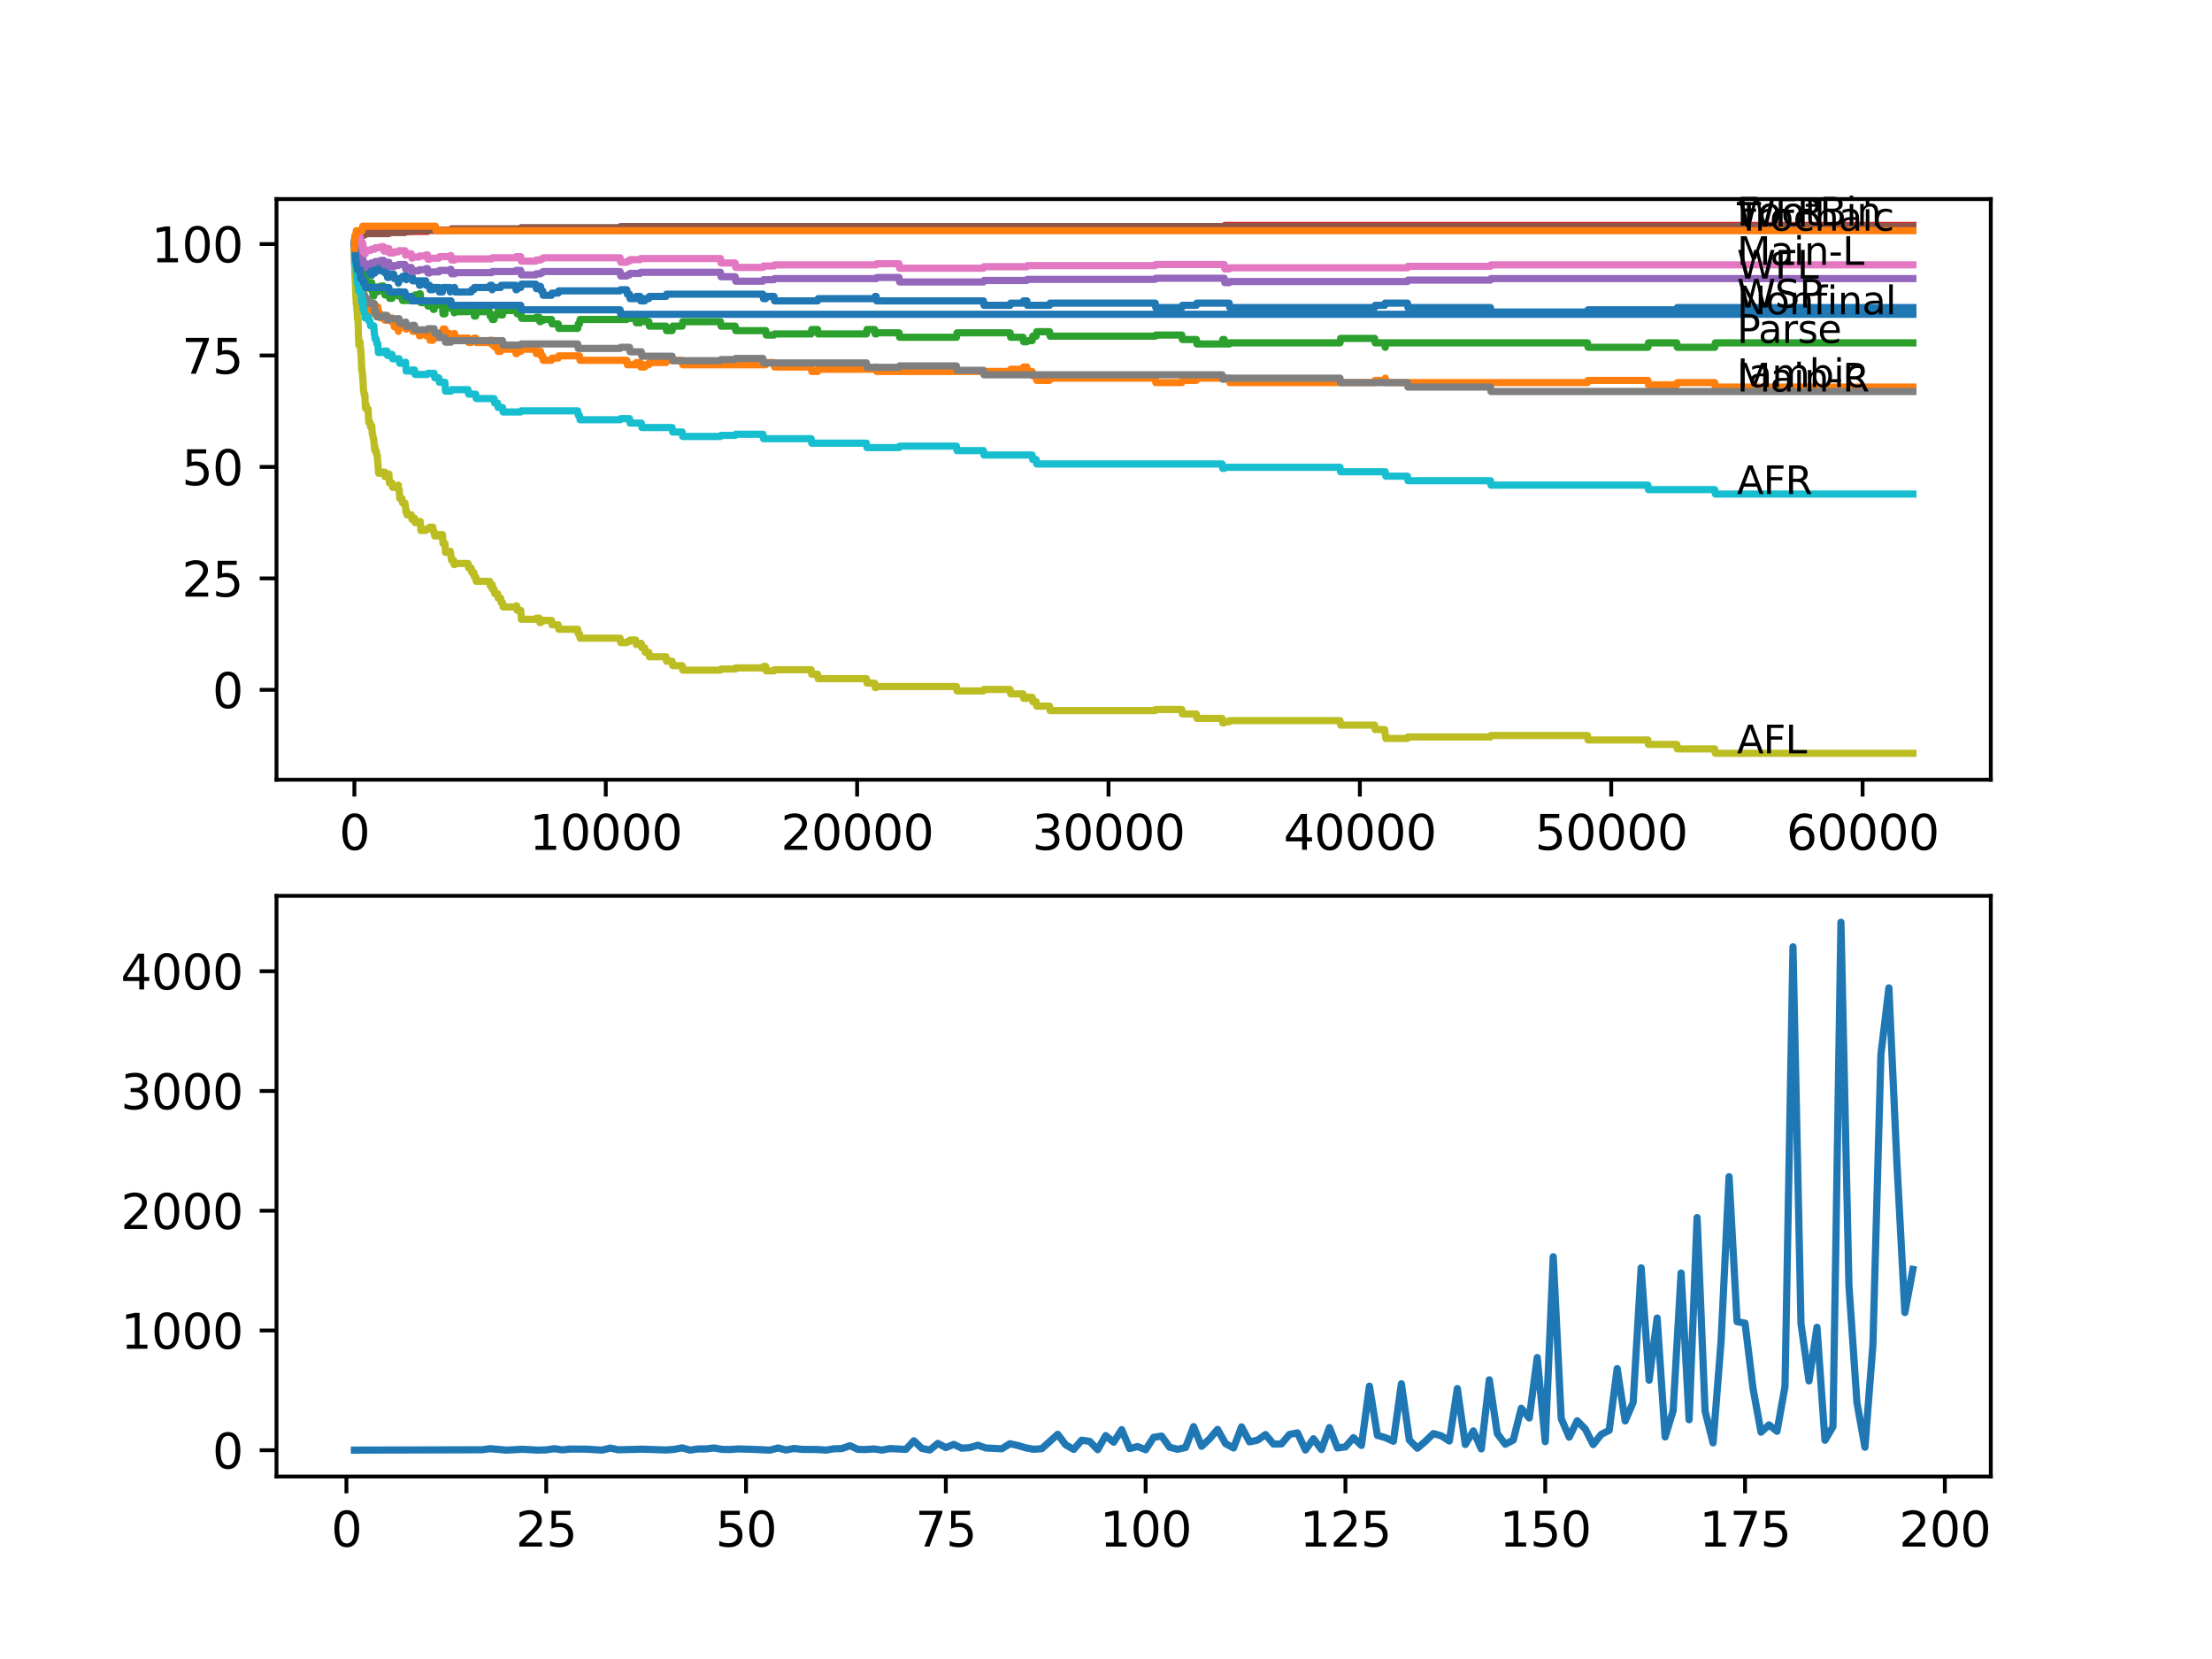 <?xml version="1.0" encoding="utf-8" standalone="no"?>
<!DOCTYPE svg PUBLIC "-//W3C//DTD SVG 1.1//EN"
  "http://www.w3.org/Graphics/SVG/1.1/DTD/svg11.dtd">
<svg xmlns:xlink="http://www.w3.org/1999/xlink" width="460.8pt" height="345.6pt" viewBox="0 0 460.8 345.6" xmlns="http://www.w3.org/2000/svg" version="1.1">
 <defs>
  <style type="text/css">*{stroke-linejoin: round; stroke-linecap: butt}</style>
 </defs>
 <g id="figure_1">
  <g id="patch_1">
   <path d="M 0 345.6 
L 460.8 345.6 
L 460.8 0 
L 0 0 
z
" style="fill: #ffffff"/>
  </g>
  <g id="axes_1">
   <g id="patch_2">
    <path d="M 57.6 162.432 
L 414.72 162.432 
L 414.72 41.472 
L 57.6 41.472 
z
" style="fill: #ffffff"/>
   </g>
   <g id="matplotlib.axis_1">
    <g id="xtick_1">
     <g id="line2d_1">
      <defs>
       <path id="m25df01e99c" d="M 0 0 
L 0 3.5 
" style="stroke: #000000; stroke-width: 0.8"/>
      </defs>
      <g>
       <use xlink:href="#m25df01e99c" x="73.827" y="162.432" style="stroke: #000000; stroke-width: 0.8"/>
      </g>
     </g>
     <g id="text_1">
      <!-- 0 -->
      <g transform="translate(70.646 177.03)scale(0.1 -0.1)">
       <defs>
        <path id="DejaVuSans-30" d="M 2034 4250 
Q 1547 4250 1301 3770 
Q 1056 3291 1056 2328 
Q 1056 1369 1301 889 
Q 1547 409 2034 409 
Q 2525 409 2770 889 
Q 3016 1369 3016 2328 
Q 3016 3291 2770 3770 
Q 2525 4250 2034 4250 
z
M 2034 4750 
Q 2819 4750 3233 4129 
Q 3647 3509 3647 2328 
Q 3647 1150 3233 529 
Q 2819 -91 2034 -91 
Q 1250 -91 836 529 
Q 422 1150 422 2328 
Q 422 3509 836 4129 
Q 1250 4750 2034 4750 
z
" transform="scale(0.016)"/>
       </defs>
       <use xlink:href="#DejaVuSans-30"/>
      </g>
     </g>
    </g>
    <g id="xtick_2">
     <g id="line2d_2">
      <g>
       <use xlink:href="#m25df01e99c" x="126.192" y="162.432" style="stroke: #000000; stroke-width: 0.8"/>
      </g>
     </g>
     <g id="text_2">
      <!-- 10000 -->
      <g transform="translate(110.286 177.03)scale(0.1 -0.1)">
       <defs>
        <path id="DejaVuSans-31" d="M 794 531 
L 1825 531 
L 1825 4091 
L 703 3866 
L 703 4441 
L 1819 4666 
L 2450 4666 
L 2450 531 
L 3481 531 
L 3481 0 
L 794 0 
L 794 531 
z
" transform="scale(0.016)"/>
       </defs>
       <use xlink:href="#DejaVuSans-31"/>
       <use xlink:href="#DejaVuSans-30" x="63.623"/>
       <use xlink:href="#DejaVuSans-30" x="127.246"/>
       <use xlink:href="#DejaVuSans-30" x="190.869"/>
       <use xlink:href="#DejaVuSans-30" x="254.492"/>
      </g>
     </g>
    </g>
    <g id="xtick_3">
     <g id="line2d_3">
      <g>
       <use xlink:href="#m25df01e99c" x="178.556" y="162.432" style="stroke: #000000; stroke-width: 0.8"/>
      </g>
     </g>
     <g id="text_3">
      <!-- 20000 -->
      <g transform="translate(162.65 177.03)scale(0.1 -0.1)">
       <defs>
        <path id="DejaVuSans-32" d="M 1228 531 
L 3431 531 
L 3431 0 
L 469 0 
L 469 531 
Q 828 903 1448 1529 
Q 2069 2156 2228 2338 
Q 2531 2678 2651 2914 
Q 2772 3150 2772 3378 
Q 2772 3750 2511 3984 
Q 2250 4219 1831 4219 
Q 1534 4219 1204 4116 
Q 875 4013 500 3803 
L 500 4441 
Q 881 4594 1212 4672 
Q 1544 4750 1819 4750 
Q 2544 4750 2975 4387 
Q 3406 4025 3406 3419 
Q 3406 3131 3298 2873 
Q 3191 2616 2906 2266 
Q 2828 2175 2409 1742 
Q 1991 1309 1228 531 
z
" transform="scale(0.016)"/>
       </defs>
       <use xlink:href="#DejaVuSans-32"/>
       <use xlink:href="#DejaVuSans-30" x="63.623"/>
       <use xlink:href="#DejaVuSans-30" x="127.246"/>
       <use xlink:href="#DejaVuSans-30" x="190.869"/>
       <use xlink:href="#DejaVuSans-30" x="254.492"/>
      </g>
     </g>
    </g>
    <g id="xtick_4">
     <g id="line2d_4">
      <g>
       <use xlink:href="#m25df01e99c" x="230.921" y="162.432" style="stroke: #000000; stroke-width: 0.8"/>
      </g>
     </g>
     <g id="text_4">
      <!-- 30000 -->
      <g transform="translate(215.015 177.03)scale(0.1 -0.1)">
       <defs>
        <path id="DejaVuSans-33" d="M 2597 2516 
Q 3050 2419 3304 2112 
Q 3559 1806 3559 1356 
Q 3559 666 3084 287 
Q 2609 -91 1734 -91 
Q 1441 -91 1130 -33 
Q 819 25 488 141 
L 488 750 
Q 750 597 1062 519 
Q 1375 441 1716 441 
Q 2309 441 2620 675 
Q 2931 909 2931 1356 
Q 2931 1769 2642 2001 
Q 2353 2234 1838 2234 
L 1294 2234 
L 1294 2753 
L 1863 2753 
Q 2328 2753 2575 2939 
Q 2822 3125 2822 3475 
Q 2822 3834 2567 4026 
Q 2313 4219 1838 4219 
Q 1578 4219 1281 4162 
Q 984 4106 628 3988 
L 628 4550 
Q 988 4650 1302 4700 
Q 1616 4750 1894 4750 
Q 2613 4750 3031 4423 
Q 3450 4097 3450 3541 
Q 3450 3153 3228 2886 
Q 3006 2619 2597 2516 
z
" transform="scale(0.016)"/>
       </defs>
       <use xlink:href="#DejaVuSans-33"/>
       <use xlink:href="#DejaVuSans-30" x="63.623"/>
       <use xlink:href="#DejaVuSans-30" x="127.246"/>
       <use xlink:href="#DejaVuSans-30" x="190.869"/>
       <use xlink:href="#DejaVuSans-30" x="254.492"/>
      </g>
     </g>
    </g>
    <g id="xtick_5">
     <g id="line2d_5">
      <g>
       <use xlink:href="#m25df01e99c" x="283.285" y="162.432" style="stroke: #000000; stroke-width: 0.8"/>
      </g>
     </g>
     <g id="text_5">
      <!-- 40000 -->
      <g transform="translate(267.379 177.03)scale(0.1 -0.1)">
       <defs>
        <path id="DejaVuSans-34" d="M 2419 4116 
L 825 1625 
L 2419 1625 
L 2419 4116 
z
M 2253 4666 
L 3047 4666 
L 3047 1625 
L 3713 1625 
L 3713 1100 
L 3047 1100 
L 3047 0 
L 2419 0 
L 2419 1100 
L 313 1100 
L 313 1709 
L 2253 4666 
z
" transform="scale(0.016)"/>
       </defs>
       <use xlink:href="#DejaVuSans-34"/>
       <use xlink:href="#DejaVuSans-30" x="63.623"/>
       <use xlink:href="#DejaVuSans-30" x="127.246"/>
       <use xlink:href="#DejaVuSans-30" x="190.869"/>
       <use xlink:href="#DejaVuSans-30" x="254.492"/>
      </g>
     </g>
    </g>
    <g id="xtick_6">
     <g id="line2d_6">
      <g>
       <use xlink:href="#m25df01e99c" x="335.65" y="162.432" style="stroke: #000000; stroke-width: 0.8"/>
      </g>
     </g>
     <g id="text_6">
      <!-- 50000 -->
      <g transform="translate(319.744 177.03)scale(0.1 -0.1)">
       <defs>
        <path id="DejaVuSans-35" d="M 691 4666 
L 3169 4666 
L 3169 4134 
L 1269 4134 
L 1269 2991 
Q 1406 3038 1543 3061 
Q 1681 3084 1819 3084 
Q 2600 3084 3056 2656 
Q 3513 2228 3513 1497 
Q 3513 744 3044 326 
Q 2575 -91 1722 -91 
Q 1428 -91 1123 -41 
Q 819 9 494 109 
L 494 744 
Q 775 591 1075 516 
Q 1375 441 1709 441 
Q 2250 441 2565 725 
Q 2881 1009 2881 1497 
Q 2881 1984 2565 2268 
Q 2250 2553 1709 2553 
Q 1456 2553 1204 2497 
Q 953 2441 691 2322 
L 691 4666 
z
" transform="scale(0.016)"/>
       </defs>
       <use xlink:href="#DejaVuSans-35"/>
       <use xlink:href="#DejaVuSans-30" x="63.623"/>
       <use xlink:href="#DejaVuSans-30" x="127.246"/>
       <use xlink:href="#DejaVuSans-30" x="190.869"/>
       <use xlink:href="#DejaVuSans-30" x="254.492"/>
      </g>
     </g>
    </g>
    <g id="xtick_7">
     <g id="line2d_7">
      <g>
       <use xlink:href="#m25df01e99c" x="388.014" y="162.432" style="stroke: #000000; stroke-width: 0.8"/>
      </g>
     </g>
     <g id="text_7">
      <!-- 60000 -->
      <g transform="translate(372.108 177.03)scale(0.1 -0.1)">
       <defs>
        <path id="DejaVuSans-36" d="M 2113 2584 
Q 1688 2584 1439 2293 
Q 1191 2003 1191 1497 
Q 1191 994 1439 701 
Q 1688 409 2113 409 
Q 2538 409 2786 701 
Q 3034 994 3034 1497 
Q 3034 2003 2786 2293 
Q 2538 2584 2113 2584 
z
M 3366 4563 
L 3366 3988 
Q 3128 4100 2886 4159 
Q 2644 4219 2406 4219 
Q 1781 4219 1451 3797 
Q 1122 3375 1075 2522 
Q 1259 2794 1537 2939 
Q 1816 3084 2150 3084 
Q 2853 3084 3261 2657 
Q 3669 2231 3669 1497 
Q 3669 778 3244 343 
Q 2819 -91 2113 -91 
Q 1303 -91 875 529 
Q 447 1150 447 2328 
Q 447 3434 972 4092 
Q 1497 4750 2381 4750 
Q 2619 4750 2861 4703 
Q 3103 4656 3366 4563 
z
" transform="scale(0.016)"/>
       </defs>
       <use xlink:href="#DejaVuSans-36"/>
       <use xlink:href="#DejaVuSans-30" x="63.623"/>
       <use xlink:href="#DejaVuSans-30" x="127.246"/>
       <use xlink:href="#DejaVuSans-30" x="190.869"/>
       <use xlink:href="#DejaVuSans-30" x="254.492"/>
      </g>
     </g>
    </g>
   </g>
   <g id="matplotlib.axis_2">
    <g id="ytick_1">
     <g id="line2d_8">
      <defs>
       <path id="mcc4cb64f45" d="M 0 0 
L -3.5 0 
" style="stroke: #000000; stroke-width: 0.8"/>
      </defs>
      <g>
       <use xlink:href="#mcc4cb64f45" x="57.6" y="143.701" style="stroke: #000000; stroke-width: 0.8"/>
      </g>
     </g>
     <g id="text_8">
      <!-- 0 -->
      <g transform="translate(44.237 147.5)scale(0.1 -0.1)">
       <use xlink:href="#DejaVuSans-30"/>
      </g>
     </g>
    </g>
    <g id="ytick_2">
     <g id="line2d_9">
      <g>
       <use xlink:href="#mcc4cb64f45" x="57.6" y="120.486" style="stroke: #000000; stroke-width: 0.8"/>
      </g>
     </g>
     <g id="text_9">
      <!-- 25 -->
      <g transform="translate(37.875 124.285)scale(0.1 -0.1)">
       <use xlink:href="#DejaVuSans-32"/>
       <use xlink:href="#DejaVuSans-35" x="63.623"/>
      </g>
     </g>
    </g>
    <g id="ytick_3">
     <g id="line2d_10">
      <g>
       <use xlink:href="#mcc4cb64f45" x="57.6" y="97.27" style="stroke: #000000; stroke-width: 0.8"/>
      </g>
     </g>
     <g id="text_10">
      <!-- 50 -->
      <g transform="translate(37.875 101.069)scale(0.1 -0.1)">
       <use xlink:href="#DejaVuSans-35"/>
       <use xlink:href="#DejaVuSans-30" x="63.623"/>
      </g>
     </g>
    </g>
    <g id="ytick_4">
     <g id="line2d_11">
      <g>
       <use xlink:href="#mcc4cb64f45" x="57.6" y="74.055" style="stroke: #000000; stroke-width: 0.8"/>
      </g>
     </g>
     <g id="text_11">
      <!-- 75 -->
      <g transform="translate(37.875 77.854)scale(0.1 -0.1)">
       <defs>
        <path id="DejaVuSans-37" d="M 525 4666 
L 3525 4666 
L 3525 4397 
L 1831 0 
L 1172 0 
L 2766 4134 
L 525 4134 
L 525 4666 
z
" transform="scale(0.016)"/>
       </defs>
       <use xlink:href="#DejaVuSans-37"/>
       <use xlink:href="#DejaVuSans-35" x="63.623"/>
      </g>
     </g>
    </g>
    <g id="ytick_5">
     <g id="line2d_12">
      <g>
       <use xlink:href="#mcc4cb64f45" x="57.6" y="50.839" style="stroke: #000000; stroke-width: 0.8"/>
      </g>
     </g>
     <g id="text_12">
      <!-- 100 -->
      <g transform="translate(31.512 54.639)scale(0.1 -0.1)">
       <use xlink:href="#DejaVuSans-31"/>
       <use xlink:href="#DejaVuSans-30" x="63.623"/>
       <use xlink:href="#DejaVuSans-30" x="127.246"/>
      </g>
     </g>
    </g>
   </g>
   <g id="line2d_13">
    <path d="M 73.833 50.53 
L 73.859 50.452 
L 73.953 52.929 
L 73.958 52.929 
L 74.079 51.845 
L 74.089 51.845 
L 74.115 50.917 
L 74.163 52.774 
L 74.189 52.464 
L 74.199 52.464 
L 74.283 52 
L 74.288 52.929 
L 74.304 52.929 
L 74.393 52.929 
L 74.44 52.464 
L 74.482 53.857 
L 74.493 53.857 
L 74.571 53.857 
L 74.697 52.464 
L 74.728 52.464 
L 74.744 52 
L 74.749 52.929 
L 74.833 52.929 
L 74.885 52.929 
L 75.006 54.786 
L 75.121 54.554 
L 75.142 54.554 
L 75.173 55.482 
L 75.252 55.018 
L 75.288 55.018 
L 75.325 55.947 
L 75.398 55.018 
L 75.446 55.018 
L 75.456 55.947 
L 75.556 55.018 
L 75.613 55.018 
L 75.65 54.786 
L 75.655 55.715 
L 75.707 55.715 
L 75.713 55.715 
L 75.828 55.25 
L 75.985 55.25 
L 76.022 56.179 
L 76.095 55.482 
L 76.111 55.482 
L 76.116 55.018 
L 76.194 56.875 
L 76.205 56.875 
L 76.236 56.875 
L 76.273 57.804 
L 76.346 57.34 
L 76.687 57.34 
L 76.807 56.411 
L 77.189 56.411 
L 77.304 57.34 
L 77.446 57.34 
L 77.566 56.411 
L 77.65 56.411 
L 77.765 55.947 
L 78.043 55.947 
L 78.106 56.875 
L 78.153 56.411 
L 78.598 56.411 
L 78.713 55.947 
L 78.745 55.947 
L 78.86 55.482 
L 79.211 55.482 
L 79.326 56.411 
L 80.143 56.411 
L 80.179 55.947 
L 80.185 56.875 
L 80.247 56.875 
L 80.619 56.875 
L 80.734 57.804 
L 81.007 57.804 
L 81.132 57.108 
L 82.023 57.108 
L 82.138 58.036 
L 82.923 58.036 
L 82.997 58.965 
L 83.033 58.501 
L 83.18 58.501 
L 83.295 58.036 
L 83.745 58.036 
L 83.861 57.572 
L 84.363 57.572 
L 84.478 57.34 
L 84.536 57.34 
L 84.651 58.268 
L 84.656 58.268 
L 84.772 57.804 
L 85.688 57.804 
L 85.803 57.572 
L 85.861 57.572 
L 85.976 58.501 
L 87.269 58.501 
L 87.385 59.429 
L 87.557 59.429 
L 87.678 58.501 
L 88.678 58.501 
L 88.793 59.429 
L 89.484 59.429 
L 89.6 60.358 
L 90.17 60.358 
L 90.286 59.893 
L 91.406 59.893 
L 91.521 60.822 
L 92.166 60.822 
L 92.286 59.893 
L 93.7 59.893 
L 93.799 60.822 
L 93.81 60.358 
L 94.496 60.358 
L 94.611 59.893 
L 94.705 59.893 
L 94.82 60.822 
L 98.156 60.822 
L 98.271 60.358 
L 98.706 60.358 
L 98.821 59.893 
L 102.005 59.893 
L 102.12 59.429 
L 102.45 59.429 
L 102.539 60.358 
L 102.56 59.893 
L 104.283 59.893 
L 104.398 59.429 
L 107.383 59.429 
L 107.498 60.358 
L 107.634 60.358 
L 107.749 59.893 
L 108.477 59.893 
L 108.603 59.197 
L 111.614 59.197 
L 111.729 60.126 
L 112.342 60.126 
L 112.457 59.661 
L 112.603 59.661 
L 112.719 60.59 
L 113.048 60.59 
L 113.164 61.519 
L 114.881 61.519 
L 114.996 61.054 
L 116.29 61.054 
L 116.405 60.59 
L 129.182 60.59 
L 129.297 60.358 
L 130.57 60.358 
L 130.685 61.286 
L 131.14 61.286 
L 131.256 62.215 
L 132.429 62.215 
L 132.544 61.751 
L 133.361 61.751 
L 133.476 62.679 
L 134.298 62.679 
L 134.413 62.215 
L 135.167 62.215 
L 135.282 61.751 
L 138.739 61.751 
L 138.854 61.286 
L 158.93 61.286 
L 159.045 62.215 
L 159.511 62.215 
L 159.627 61.751 
L 161.234 61.751 
L 161.349 62.679 
L 170.32 62.679 
L 170.435 62.215 
L 182.206 62.215 
L 182.321 61.751 
L 182.526 61.751 
L 182.641 62.679 
L 204.87 62.679 
L 204.985 63.608 
L 210.425 63.608 
L 210.541 63.144 
L 213.122 63.144 
L 213.237 62.679 
L 213.913 62.679 
L 214.028 63.608 
L 218.641 63.608 
L 218.757 63.144 
L 240.655 63.144 
L 240.771 64.072 
L 246.19 64.072 
L 246.306 63.608 
L 249.222 63.608 
L 249.338 63.144 
L 256.066 63.144 
L 256.182 64.072 
L 286.359 64.072 
L 286.474 63.608 
L 288.449 63.608 
L 288.564 63.144 
L 293.188 63.144 
L 293.303 64.072 
L 310.489 64.072 
L 310.604 65.001 
L 330.707 65.001 
L 330.822 64.537 
L 349.307 64.537 
L 349.422 64.072 
L 398.487 64.072 
L 398.487 64.072 
" clip-path="url(#p2aaceb5265)" style="fill: none; stroke: #1f77b4; stroke-width: 1.5; stroke-linecap: square"/>
   </g>
   <g id="line2d_14">
    <path d="M 73.833 50.53 
L 73.979 56.953 
L 74.089 56.953 
L 74.115 56.024 
L 74.205 56.488 
L 74.267 56.488 
L 74.388 58.346 
L 74.393 58.346 
L 74.513 57.417 
L 74.571 57.417 
L 74.597 57.881 
L 74.686 56.953 
L 74.697 56.953 
L 74.812 58.346 
L 74.885 58.346 
L 75.006 60.203 
L 75.142 60.203 
L 75.173 61.132 
L 75.252 60.667 
L 75.325 60.667 
L 75.346 59.739 
L 75.435 60.667 
L 75.446 60.667 
L 75.456 61.596 
L 75.556 60.667 
L 75.645 60.667 
L 75.713 61.596 
L 75.755 61.132 
L 75.786 61.132 
L 75.901 62.06 
L 75.985 62.06 
L 76.022 62.989 
L 76.095 62.525 
L 76.111 62.525 
L 76.116 62.06 
L 76.194 63.917 
L 76.205 63.917 
L 76.236 63.917 
L 76.273 64.846 
L 76.346 64.382 
L 76.687 64.382 
L 76.807 63.453 
L 77.074 63.453 
L 77.195 65.31 
L 77.446 65.31 
L 77.566 64.382 
L 77.65 64.382 
L 77.765 63.917 
L 77.87 63.917 
L 77.985 64.846 
L 78.106 64.846 
L 78.221 64.382 
L 78.598 64.382 
L 78.703 63.917 
L 78.818 65.31 
L 79.211 65.31 
L 79.326 66.239 
L 80.143 66.239 
L 80.179 65.775 
L 80.185 66.703 
L 80.247 66.703 
L 81.033 66.703 
L 81.148 66.239 
L 81.672 66.239 
L 81.787 67.168 
L 82.023 67.168 
L 82.138 68.096 
L 82.923 68.096 
L 82.997 69.025 
L 83.033 68.561 
L 83.18 68.561 
L 83.295 68.096 
L 83.745 68.096 
L 83.861 67.632 
L 84.494 67.632 
L 84.609 68.561 
L 84.656 68.561 
L 84.772 68.096 
L 85.861 68.096 
L 85.976 69.025 
L 87.269 69.025 
L 87.385 69.953 
L 87.557 69.953 
L 87.678 69.025 
L 88.678 69.025 
L 88.793 69.953 
L 89.484 69.953 
L 89.6 70.882 
L 90.17 70.882 
L 90.286 70.418 
L 90.715 70.418 
L 90.83 69.489 
L 92.166 69.489 
L 92.286 68.561 
L 92.71 68.561 
L 92.825 69.489 
L 93.7 69.489 
L 93.799 70.418 
L 93.81 69.953 
L 94.496 69.953 
L 94.611 69.489 
L 94.705 69.489 
L 94.82 70.418 
L 97.507 70.418 
L 97.622 71.346 
L 98.156 71.346 
L 98.271 70.882 
L 98.706 70.882 
L 98.821 70.418 
L 99.099 70.418 
L 99.214 71.346 
L 102.005 71.346 
L 102.12 70.882 
L 102.45 70.882 
L 102.539 71.811 
L 102.56 71.346 
L 102.926 71.346 
L 103.042 72.275 
L 103.654 72.275 
L 103.77 73.204 
L 104.283 73.204 
L 104.398 72.739 
L 107.383 72.739 
L 107.498 73.668 
L 107.634 73.668 
L 107.749 73.204 
L 108.535 73.204 
L 108.65 72.739 
L 111.614 72.739 
L 111.729 73.668 
L 112.342 73.668 
L 112.457 73.204 
L 112.603 73.204 
L 112.719 74.132 
L 113.048 74.132 
L 113.164 75.061 
L 114.881 75.061 
L 114.996 74.597 
L 116.29 74.597 
L 116.405 74.132 
L 120.72 74.132 
L 120.835 75.061 
L 130.57 75.061 
L 130.685 75.989 
L 132.429 75.989 
L 132.544 75.525 
L 133.361 75.525 
L 133.476 76.454 
L 134.298 76.454 
L 134.413 75.989 
L 135.167 75.989 
L 135.282 75.525 
L 138.739 75.525 
L 138.854 75.061 
L 142.111 75.061 
L 142.226 75.989 
L 159.511 75.989 
L 159.627 75.525 
L 161.234 75.525 
L 161.349 76.454 
L 168.984 76.454 
L 169.099 77.382 
L 170.32 77.382 
L 170.435 76.918 
L 182.206 76.918 
L 182.321 76.454 
L 182.526 76.454 
L 182.641 77.382 
L 210.425 77.382 
L 210.541 76.918 
L 213.122 76.918 
L 213.237 76.454 
L 213.913 76.454 
L 214.028 77.382 
L 215.023 77.382 
L 215.138 78.311 
L 215.85 78.311 
L 215.966 79.24 
L 218.641 79.24 
L 218.757 78.775 
L 240.655 78.775 
L 240.771 79.704 
L 246.19 79.704 
L 246.306 79.24 
L 249.222 79.24 
L 249.338 78.775 
L 256.066 78.775 
L 256.182 79.704 
L 286.359 79.704 
L 286.474 79.24 
L 288.449 79.24 
L 288.564 78.775 
L 288.579 78.775 
L 288.695 79.704 
L 330.707 79.704 
L 330.822 79.24 
L 343.285 79.24 
L 343.4 80.168 
L 349.307 80.168 
L 349.422 79.704 
L 357.214 79.704 
L 357.329 80.633 
L 398.487 80.633 
L 398.487 80.633 
" clip-path="url(#p2aaceb5265)" style="fill: none; stroke: #ff7f0e; stroke-width: 1.5; stroke-linecap: square"/>
   </g>
   <g id="line2d_15">
    <path d="M 73.833 50.53 
L 73.838 50.53 
L 73.917 49.369 
L 73.937 50.298 
L 73.964 52.155 
L 74.053 51.381 
L 74.063 51.381 
L 74.089 51.072 
L 74.095 52 
L 74.163 52 
L 74.178 52 
L 74.189 52.619 
L 74.294 51.691 
L 74.335 51.691 
L 74.393 51.226 
L 74.398 52.155 
L 74.44 52.155 
L 74.561 54.012 
L 74.571 54.012 
L 74.692 55.869 
L 74.697 55.869 
L 74.728 54.941 
L 74.739 56.798 
L 74.801 56.798 
L 74.885 56.798 
L 75 56.566 
L 75.142 56.566 
L 75.178 57.262 
L 75.257 56.334 
L 75.325 56.334 
L 75.346 57.262 
L 75.435 56.334 
L 75.456 56.334 
L 75.582 59.12 
L 75.645 59.12 
L 75.713 58.191 
L 75.755 59.12 
L 75.786 59.12 
L 75.901 58.191 
L 75.985 58.191 
L 76.1 57.959 
L 76.111 57.959 
L 76.116 58.887 
L 76.221 58.423 
L 76.236 58.423 
L 76.273 58.191 
L 76.278 59.12 
L 76.331 59.12 
L 76.687 59.12 
L 76.802 60.048 
L 77.074 60.048 
L 77.189 59.12 
L 77.304 58.887 
L 77.446 58.887 
L 77.566 60.745 
L 77.65 60.745 
L 77.765 61.673 
L 77.87 61.673 
L 77.99 59.816 
L 78.106 59.816 
L 78.221 60.745 
L 78.388 60.745 
L 78.504 59.816 
L 78.598 59.816 
L 78.703 60.745 
L 78.708 59.816 
L 78.745 59.816 
L 78.813 60.745 
L 78.854 59.816 
L 79.211 59.816 
L 79.326 59.584 
L 79.907 59.584 
L 80.022 60.513 
L 80.143 60.513 
L 80.179 61.441 
L 80.253 61.209 
L 81.033 61.209 
L 81.148 62.138 
L 81.672 62.138 
L 81.787 61.209 
L 82.023 61.209 
L 82.138 60.977 
L 82.923 60.977 
L 82.997 60.745 
L 83.002 61.673 
L 83.017 61.673 
L 83.159 61.673 
L 83.18 60.745 
L 83.269 61.673 
L 83.745 61.673 
L 83.861 62.602 
L 84.494 62.602 
L 84.609 61.673 
L 84.656 61.673 
L 84.772 62.602 
L 85.861 62.602 
L 85.976 62.37 
L 86.358 62.37 
L 86.474 61.441 
L 87.269 61.441 
L 87.385 61.209 
L 87.557 61.209 
L 87.678 63.066 
L 88.678 63.066 
L 88.793 62.834 
L 89.045 62.834 
L 89.16 63.763 
L 89.484 63.763 
L 89.6 63.531 
L 90.17 63.531 
L 90.286 64.459 
L 90.438 64.459 
L 90.553 63.531 
L 92.166 63.531 
L 92.286 65.388 
L 92.679 65.388 
L 92.799 63.531 
L 93.7 63.531 
L 93.799 63.298 
L 93.915 64.227 
L 94.496 64.227 
L 94.611 65.156 
L 94.705 65.156 
L 94.82 64.923 
L 97.507 64.923 
L 97.622 63.995 
L 98.156 63.995 
L 98.271 64.923 
L 98.706 64.923 
L 98.821 65.852 
L 99.099 65.852 
L 99.214 64.923 
L 102.005 64.923 
L 102.12 65.852 
L 102.45 65.852 
L 102.539 65.62 
L 102.544 66.549 
L 102.926 66.549 
L 103.042 65.62 
L 103.654 65.62 
L 103.77 64.691 
L 104.283 64.691 
L 104.398 65.62 
L 104.686 65.62 
L 104.801 64.691 
L 107.383 64.691 
L 107.498 64.459 
L 107.634 64.459 
L 107.749 65.388 
L 108.535 65.388 
L 108.65 66.316 
L 111.614 66.316 
L 111.729 66.084 
L 112.342 66.084 
L 112.457 67.013 
L 112.603 67.013 
L 112.719 66.781 
L 113.048 66.781 
L 113.164 66.549 
L 114.881 66.549 
L 114.996 67.477 
L 116.29 67.477 
L 116.405 68.406 
L 120.343 68.406 
L 120.458 67.477 
L 120.72 67.477 
L 120.835 66.549 
L 130.57 66.549 
L 130.685 66.316 
L 132.429 66.316 
L 132.544 67.245 
L 133.361 67.245 
L 133.476 67.013 
L 133.607 67.013 
L 133.722 66.084 
L 134.298 66.084 
L 134.413 67.013 
L 135.167 67.013 
L 135.282 67.941 
L 138.739 67.941 
L 138.854 68.87 
L 140.021 68.87 
L 140.137 67.941 
L 142.111 67.941 
L 142.226 67.013 
L 150.086 67.013 
L 150.201 67.941 
L 153.149 67.941 
L 153.264 68.87 
L 159.511 68.87 
L 159.627 69.799 
L 161.234 69.799 
L 161.349 69.567 
L 168.984 69.567 
L 169.099 68.638 
L 170.32 68.638 
L 170.435 69.567 
L 180.494 69.567 
L 180.609 68.638 
L 182.206 68.638 
L 182.321 69.567 
L 182.526 69.567 
L 182.641 69.334 
L 187.286 69.334 
L 187.401 70.263 
L 199.246 70.263 
L 199.361 69.334 
L 210.425 69.334 
L 210.541 70.263 
L 213.122 70.263 
L 213.237 71.192 
L 213.913 71.192 
L 214.028 70.959 
L 215.023 70.959 
L 215.138 70.031 
L 215.85 70.031 
L 215.966 69.102 
L 218.641 69.102 
L 218.757 70.031 
L 240.655 70.031 
L 240.771 69.799 
L 246.19 69.799 
L 246.306 70.727 
L 249.222 70.727 
L 249.338 71.656 
L 254.6 71.656 
L 254.715 70.727 
L 255.035 70.727 
L 255.15 71.656 
L 256.066 71.656 
L 256.182 71.424 
L 279.154 71.424 
L 279.269 70.495 
L 286.359 70.495 
L 286.474 71.424 
L 288.449 71.424 
L 288.564 72.352 
L 288.579 72.352 
L 288.695 71.424 
L 330.707 71.424 
L 330.822 72.352 
L 343.285 72.352 
L 343.4 71.424 
L 349.307 71.424 
L 349.422 72.352 
L 357.214 72.352 
L 357.329 71.424 
L 398.487 71.424 
L 398.487 71.424 
" clip-path="url(#p2aaceb5265)" style="fill: none; stroke: #2ca02c; stroke-width: 1.5; stroke-linecap: square"/>
   </g>
   <g id="line2d_16">
    <path d="M 73.833 50.839 
L 73.854 50.839 
L 73.864 51.768 
L 73.964 50.839 
L 73.974 50.839 
L 74.089 50.607 
L 74.184 50.607 
L 74.299 50.066 
L 74.44 50.066 
L 74.561 49.601 
L 74.733 49.601 
L 74.849 49.06 
L 74.89 49.06 
L 75.006 48.827 
L 75.571 48.827 
L 75.686 48.518 
L 79.907 48.518 
L 80.022 48.208 
L 89.045 48.208 
L 89.16 47.976 
L 150.086 47.976 
L 150.201 47.744 
L 153.149 47.744 
L 153.264 47.512 
L 187.286 47.512 
L 187.401 47.202 
L 255.035 47.202 
L 255.15 46.97 
L 398.487 46.97 
L 398.487 46.97 
" clip-path="url(#p2aaceb5265)" style="fill: none; stroke: #d62728; stroke-width: 1.5; stroke-linecap: square"/>
   </g>
   <g id="line2d_17">
    <path d="M 73.833 50.839 
L 74.157 50.839 
L 74.184 50.53 
L 74.189 51.458 
L 74.257 51.458 
L 74.733 51.458 
L 74.849 52.387 
L 74.885 52.387 
L 75 52.155 
L 75.006 52.155 
L 75.126 54.012 
L 75.142 54.012 
L 75.257 53.78 
L 75.288 53.78 
L 75.404 53.47 
L 75.571 53.47 
L 75.65 55.328 
L 75.686 55.018 
L 75.985 55.018 
L 76.053 54.786 
L 76.058 55.715 
L 76.079 55.715 
L 76.116 55.715 
L 76.241 55.018 
L 77.189 55.018 
L 77.304 54.786 
L 78.043 54.786 
L 78.158 54.476 
L 79.211 54.476 
L 79.326 54.244 
L 79.907 54.244 
L 80.022 55.173 
L 80.179 55.173 
L 80.295 54.941 
L 80.619 54.941 
L 80.734 54.631 
L 81.007 54.631 
L 81.122 55.56 
L 82.023 55.56 
L 82.138 55.328 
L 82.923 55.328 
L 83.038 55.096 
L 84.363 55.096 
L 84.478 56.024 
L 84.536 56.024 
L 84.651 55.715 
L 85.688 55.715 
L 85.803 56.643 
L 85.861 56.643 
L 85.976 56.411 
L 87.269 56.411 
L 87.385 56.179 
L 88.678 56.179 
L 88.793 55.947 
L 89.045 55.947 
L 89.16 56.875 
L 89.484 56.875 
L 89.6 56.643 
L 91.406 56.643 
L 91.521 56.334 
L 93.7 56.334 
L 93.815 56.102 
L 93.946 56.102 
L 94.061 57.03 
L 94.705 57.03 
L 94.82 56.798 
L 102.45 56.798 
L 102.565 56.566 
L 107.383 56.566 
L 107.498 56.334 
L 108.477 56.334 
L 108.592 57.262 
L 111.614 57.262 
L 111.729 57.03 
L 112.603 57.03 
L 112.719 56.798 
L 113.048 56.798 
L 113.164 56.566 
L 129.182 56.566 
L 129.297 57.494 
L 130.57 57.494 
L 130.685 57.262 
L 131.14 57.262 
L 131.256 56.953 
L 133.361 56.953 
L 133.476 56.721 
L 150.086 56.721 
L 150.201 57.649 
L 153.149 57.649 
L 153.264 58.578 
L 158.93 58.578 
L 159.045 58.268 
L 161.234 58.268 
L 161.349 58.036 
L 182.526 58.036 
L 182.641 57.804 
L 187.286 57.804 
L 187.401 58.733 
L 204.87 58.733 
L 204.985 58.423 
L 213.913 58.423 
L 214.028 58.191 
L 240.655 58.191 
L 240.771 57.959 
L 255.035 57.959 
L 255.15 58.887 
L 256.066 58.887 
L 256.182 58.655 
L 293.188 58.655 
L 293.303 58.346 
L 310.489 58.346 
L 310.604 58.036 
L 398.487 58.036 
L 398.487 58.036 
" clip-path="url(#p2aaceb5265)" style="fill: none; stroke: #9467bd; stroke-width: 1.5; stroke-linecap: square"/>
   </g>
   <g id="line2d_18">
    <path d="M 73.833 50.839 
L 73.838 50.839 
L 73.937 50.607 
L 73.964 51.536 
L 74.047 50.762 
L 74.063 50.762 
L 74.184 50.143 
L 74.335 50.143 
L 74.451 49.679 
L 75.006 49.679 
L 75.126 49.137 
L 75.613 49.137 
L 75.728 48.905 
L 76.053 48.905 
L 76.168 48.673 
L 81.007 48.673 
L 81.122 48.44 
L 84.363 48.44 
L 84.478 48.208 
L 85.688 48.208 
L 85.803 47.976 
L 93.946 47.976 
L 94.061 47.667 
L 108.477 47.667 
L 108.592 47.434 
L 129.182 47.434 
L 129.297 47.202 
L 398.487 47.202 
L 398.487 47.202 
" clip-path="url(#p2aaceb5265)" style="fill: none; stroke: #8c564b; stroke-width: 1.5; stroke-linecap: square"/>
   </g>
   <g id="line2d_19">
    <path d="M 73.833 50.839 
L 73.838 50.839 
L 73.969 49.833 
L 74.157 49.833 
L 74.184 49.524 
L 74.189 50.452 
L 74.257 50.452 
L 74.733 50.452 
L 74.781 51.381 
L 74.843 50.452 
L 74.885 50.452 
L 75.006 49.292 
L 75.126 51.149 
L 75.142 51.149 
L 75.257 50.917 
L 75.288 50.917 
L 75.404 50.607 
L 75.571 50.607 
L 75.65 52.464 
L 75.686 52.155 
L 75.985 52.155 
L 76.053 51.923 
L 76.058 52.851 
L 76.079 52.851 
L 76.116 52.851 
L 76.241 52.155 
L 77.189 52.155 
L 77.304 51.923 
L 78.043 51.923 
L 78.158 51.613 
L 79.211 51.613 
L 79.326 51.381 
L 79.907 51.381 
L 80.022 52.31 
L 80.179 52.31 
L 80.295 52.078 
L 80.619 52.078 
L 80.734 51.768 
L 81.007 51.768 
L 81.122 52.697 
L 82.023 52.697 
L 82.138 52.464 
L 82.923 52.464 
L 83.038 52.232 
L 84.363 52.232 
L 84.478 53.161 
L 84.536 53.161 
L 84.651 52.851 
L 85.688 52.851 
L 85.803 53.78 
L 85.861 53.78 
L 85.976 53.548 
L 87.269 53.548 
L 87.385 53.316 
L 88.678 53.316 
L 88.793 53.084 
L 89.045 53.084 
L 89.16 54.012 
L 89.484 54.012 
L 89.6 53.78 
L 91.406 53.78 
L 91.521 53.47 
L 93.7 53.47 
L 93.815 53.238 
L 93.946 53.238 
L 94.061 54.167 
L 94.705 54.167 
L 94.82 53.935 
L 102.45 53.935 
L 102.565 53.703 
L 107.383 53.703 
L 107.498 53.47 
L 108.477 53.47 
L 108.592 54.399 
L 111.614 54.399 
L 111.729 54.167 
L 112.603 54.167 
L 112.719 53.935 
L 113.048 53.935 
L 113.164 53.703 
L 129.182 53.703 
L 129.297 54.631 
L 130.57 54.631 
L 130.685 54.399 
L 131.14 54.399 
L 131.256 54.09 
L 133.361 54.09 
L 133.476 53.857 
L 150.086 53.857 
L 150.201 54.786 
L 153.149 54.786 
L 153.264 55.715 
L 158.93 55.715 
L 159.045 55.405 
L 161.234 55.405 
L 161.349 55.173 
L 182.526 55.173 
L 182.641 54.941 
L 187.286 54.941 
L 187.401 55.869 
L 204.87 55.869 
L 204.985 55.56 
L 213.913 55.56 
L 214.028 55.328 
L 240.655 55.328 
L 240.771 55.096 
L 255.035 55.096 
L 255.15 56.024 
L 256.066 56.024 
L 256.182 55.792 
L 293.188 55.792 
L 293.303 55.482 
L 310.489 55.482 
L 310.604 55.173 
L 398.487 55.173 
L 398.487 55.173 
" clip-path="url(#p2aaceb5265)" style="fill: none; stroke: #e377c2; stroke-width: 1.5; stroke-linecap: square"/>
   </g>
   <g id="line2d_20">
    <path d="M 73.833 51.768 
L 73.838 51.768 
L 73.917 56.798 
L 73.974 56.334 
L 74.089 56.102 
L 74.095 56.102 
L 74.184 57.959 
L 74.21 57.649 
L 74.283 57.649 
L 74.398 57.417 
L 74.44 57.417 
L 74.472 57.185 
L 74.477 58.114 
L 74.54 57.881 
L 74.733 57.881 
L 74.781 57.34 
L 74.786 58.268 
L 74.833 58.268 
L 74.89 58.268 
L 74.948 58.036 
L 74.953 58.965 
L 74.985 58.965 
L 75.006 58.965 
L 75.126 58.423 
L 75.231 58.423 
L 75.357 61.209 
L 75.571 61.209 
L 75.65 60.667 
L 75.655 61.596 
L 75.671 61.596 
L 76.022 61.596 
L 76.053 62.525 
L 76.132 62.292 
L 76.765 62.292 
L 76.88 63.221 
L 77.97 63.221 
L 78.09 65.078 
L 78.388 65.078 
L 78.504 66.007 
L 79.907 66.007 
L 80.022 65.697 
L 80.619 65.697 
L 80.734 66.626 
L 81.007 66.626 
L 81.122 66.394 
L 83.159 66.394 
L 83.274 67.322 
L 84.363 67.322 
L 84.478 67.09 
L 84.536 67.09 
L 84.651 68.019 
L 85.688 68.019 
L 85.803 67.787 
L 86.358 67.787 
L 86.474 68.715 
L 89.045 68.715 
L 89.16 68.483 
L 90.438 68.483 
L 90.553 69.412 
L 91.406 69.412 
L 91.521 70.34 
L 92.679 70.34 
L 92.794 71.269 
L 93.946 71.269 
L 94.061 70.959 
L 104.686 70.959 
L 104.801 71.888 
L 108.477 71.888 
L 108.592 71.656 
L 120.343 71.656 
L 120.458 72.585 
L 129.182 72.585 
L 129.297 72.352 
L 131.14 72.352 
L 131.256 73.281 
L 133.607 73.281 
L 133.722 74.21 
L 140.021 74.21 
L 140.137 75.138 
L 150.086 75.138 
L 150.201 74.906 
L 153.149 74.906 
L 153.264 74.674 
L 158.93 74.674 
L 159.045 75.603 
L 180.494 75.603 
L 180.609 76.531 
L 187.286 76.531 
L 187.401 76.222 
L 199.246 76.222 
L 199.361 77.15 
L 204.87 77.15 
L 204.985 78.079 
L 254.6 78.079 
L 254.715 79.007 
L 255.035 79.007 
L 255.15 78.775 
L 279.154 78.775 
L 279.269 79.704 
L 293.188 79.704 
L 293.303 80.633 
L 310.489 80.633 
L 310.604 81.561 
L 398.487 81.561 
L 398.487 81.561 
" clip-path="url(#p2aaceb5265)" style="fill: none; stroke: #7f7f7f; stroke-width: 1.5; stroke-linecap: square"/>
   </g>
   <g id="line2d_21">
    <path d="M 73.833 51.768 
L 73.838 51.768 
L 73.974 58.268 
L 73.979 58.036 
L 73.995 58.036 
L 74.126 61.751 
L 74.157 61.751 
L 74.178 61.441 
L 74.205 63.298 
L 74.241 63.298 
L 74.267 63.298 
L 74.383 64.923 
L 74.393 64.923 
L 74.477 66.549 
L 74.508 66.316 
L 74.571 66.316 
L 74.707 70.959 
L 74.728 70.959 
L 74.744 71.888 
L 74.838 71.656 
L 74.885 71.656 
L 75.006 71.192 
L 75.126 73.049 
L 75.142 73.049 
L 75.173 72.817 
L 75.178 73.745 
L 75.231 73.745 
L 75.357 77.15 
L 75.456 77.15 
L 75.576 79.007 
L 75.613 79.007 
L 75.734 81.484 
L 75.786 81.484 
L 75.901 82.412 
L 75.985 82.412 
L 76.022 82.18 
L 76.058 84.037 
L 76.111 84.037 
L 76.116 84.966 
L 76.221 84.502 
L 76.236 84.502 
L 76.273 84.27 
L 76.278 85.198 
L 76.331 85.198 
L 76.687 85.198 
L 76.812 87.984 
L 77.074 87.984 
L 77.189 88.913 
L 77.304 88.681 
L 77.446 88.681 
L 77.566 90.538 
L 77.65 90.538 
L 77.765 91.466 
L 77.87 91.466 
L 77.99 93.324 
L 78.043 93.324 
L 78.106 93.014 
L 78.111 93.943 
L 78.142 93.943 
L 78.388 93.943 
L 78.504 94.871 
L 78.598 94.871 
L 78.718 96.729 
L 78.745 96.729 
L 78.865 98.586 
L 79.211 98.586 
L 79.326 98.354 
L 80.143 98.354 
L 80.179 99.282 
L 80.253 99.05 
L 80.619 99.05 
L 80.734 98.741 
L 81.007 98.741 
L 81.127 100.598 
L 81.672 100.598 
L 81.787 101.526 
L 82.023 101.526 
L 82.138 101.294 
L 82.923 101.294 
L 82.997 101.062 
L 83.002 101.991 
L 83.017 101.991 
L 83.159 101.991 
L 83.279 103.848 
L 83.745 103.848 
L 83.861 104.777 
L 84.363 104.777 
L 84.478 105.705 
L 84.494 105.705 
L 84.536 106.634 
L 84.604 106.324 
L 84.656 106.324 
L 84.772 107.253 
L 85.688 107.253 
L 85.803 108.181 
L 85.861 108.181 
L 85.976 107.949 
L 86.358 107.949 
L 86.474 108.878 
L 87.269 108.878 
L 87.385 108.646 
L 87.557 108.646 
L 87.678 110.503 
L 88.678 110.503 
L 88.793 110.271 
L 89.045 110.271 
L 89.16 110.039 
L 89.484 110.039 
L 89.6 109.807 
L 90.17 109.807 
L 90.286 110.735 
L 90.438 110.735 
L 90.553 111.664 
L 91.406 111.664 
L 91.521 111.354 
L 92.166 111.354 
L 92.286 113.211 
L 92.679 113.211 
L 92.799 115.069 
L 93.7 115.069 
L 93.799 114.837 
L 93.915 115.765 
L 93.946 115.765 
L 94.061 116.694 
L 94.496 116.694 
L 94.611 117.622 
L 94.705 117.622 
L 94.82 117.39 
L 97.507 117.39 
L 97.622 118.319 
L 98.156 118.319 
L 98.271 119.247 
L 98.706 119.247 
L 98.821 120.176 
L 99.099 120.176 
L 99.214 121.105 
L 102.005 121.105 
L 102.12 122.033 
L 102.45 122.033 
L 102.539 121.801 
L 102.544 122.73 
L 102.926 122.73 
L 103.042 123.658 
L 103.654 123.658 
L 103.77 124.587 
L 104.283 124.587 
L 104.398 125.516 
L 104.686 125.516 
L 104.801 126.444 
L 107.383 126.444 
L 107.498 126.212 
L 107.634 126.212 
L 107.749 127.141 
L 108.477 127.141 
L 108.598 128.998 
L 111.614 128.998 
L 111.729 128.766 
L 112.342 128.766 
L 112.457 129.694 
L 112.603 129.694 
L 112.719 129.462 
L 113.048 129.462 
L 113.164 129.23 
L 114.881 129.23 
L 114.996 130.159 
L 116.29 130.159 
L 116.405 131.087 
L 120.343 131.087 
L 120.458 132.016 
L 120.72 132.016 
L 120.835 132.945 
L 129.182 132.945 
L 129.297 133.873 
L 130.57 133.873 
L 130.685 133.641 
L 131.14 133.641 
L 131.256 133.331 
L 132.429 133.331 
L 132.544 134.26 
L 133.361 134.26 
L 133.476 134.028 
L 133.607 134.028 
L 133.722 134.957 
L 134.298 134.957 
L 134.413 135.885 
L 135.167 135.885 
L 135.282 136.814 
L 138.739 136.814 
L 138.854 137.742 
L 140.021 137.742 
L 140.137 138.671 
L 142.111 138.671 
L 142.226 139.6 
L 150.086 139.6 
L 150.201 139.367 
L 153.149 139.367 
L 153.264 139.135 
L 158.93 139.135 
L 159.045 138.826 
L 159.511 138.826 
L 159.627 139.754 
L 161.234 139.754 
L 161.349 139.522 
L 168.984 139.522 
L 169.099 140.451 
L 170.32 140.451 
L 170.435 141.379 
L 180.494 141.379 
L 180.609 142.308 
L 182.206 142.308 
L 182.321 143.237 
L 182.526 143.237 
L 182.641 143.005 
L 199.246 143.005 
L 199.361 143.933 
L 204.87 143.933 
L 204.985 143.624 
L 210.425 143.624 
L 210.541 144.552 
L 213.122 144.552 
L 213.237 145.481 
L 213.913 145.481 
L 214.028 145.249 
L 215.023 145.249 
L 215.138 146.177 
L 215.85 146.177 
L 215.966 147.106 
L 218.641 147.106 
L 218.757 148.035 
L 240.655 148.035 
L 240.771 147.802 
L 246.19 147.802 
L 246.306 148.731 
L 249.222 148.731 
L 249.338 149.66 
L 254.6 149.66 
L 254.715 150.588 
L 255.035 150.588 
L 255.15 150.356 
L 256.066 150.356 
L 256.182 150.124 
L 279.154 150.124 
L 279.269 151.053 
L 286.359 151.053 
L 286.474 151.981 
L 288.449 151.981 
L 288.564 152.91 
L 288.579 152.91 
L 288.695 153.838 
L 293.188 153.838 
L 293.303 153.529 
L 310.489 153.529 
L 310.604 153.219 
L 330.707 153.219 
L 330.822 154.148 
L 343.285 154.148 
L 343.4 155.077 
L 349.307 155.077 
L 349.422 156.005 
L 357.214 156.005 
L 357.329 156.934 
L 398.487 156.934 
L 398.487 156.934 
" clip-path="url(#p2aaceb5265)" style="fill: none; stroke: #bcbd22; stroke-width: 1.5; stroke-linecap: square"/>
   </g>
   <g id="line2d_22">
    <path d="M 73.833 51.768 
L 73.848 51.768 
L 73.917 54.941 
L 73.974 54.476 
L 74.089 54.244 
L 74.095 54.244 
L 74.215 56.721 
L 74.267 56.721 
L 74.383 58.346 
L 74.44 58.346 
L 74.472 58.114 
L 74.477 59.042 
L 74.54 58.81 
L 74.592 58.81 
L 74.712 60.667 
L 74.733 60.667 
L 74.849 60.126 
L 74.89 60.126 
L 75.011 59.661 
L 75.105 59.661 
L 75.22 59.352 
L 75.231 59.352 
L 75.362 63.066 
L 75.571 63.066 
L 75.645 62.525 
L 75.655 64.382 
L 75.786 64.382 
L 75.901 65.31 
L 76.022 65.31 
L 76.053 66.239 
L 76.132 66.007 
L 76.765 66.007 
L 76.88 66.935 
L 77.074 66.935 
L 77.189 67.864 
L 77.87 67.864 
L 77.99 69.721 
L 78.043 69.721 
L 78.158 70.65 
L 78.388 70.65 
L 78.504 71.579 
L 78.703 71.579 
L 78.823 73.436 
L 79.907 73.436 
L 80.022 73.126 
L 80.619 73.126 
L 80.734 74.055 
L 81.007 74.055 
L 81.122 73.823 
L 81.672 73.823 
L 81.787 74.751 
L 83.159 74.751 
L 83.274 75.68 
L 84.363 75.68 
L 84.478 75.448 
L 84.494 75.448 
L 84.615 77.305 
L 85.688 77.305 
L 85.803 77.073 
L 86.358 77.073 
L 86.474 78.001 
L 89.045 78.001 
L 89.16 77.769 
L 90.438 77.769 
L 90.553 78.698 
L 91.406 78.698 
L 91.521 79.627 
L 92.679 79.627 
L 92.799 81.484 
L 93.946 81.484 
L 94.061 81.174 
L 97.507 81.174 
L 97.622 82.103 
L 99.099 82.103 
L 99.214 83.031 
L 102.926 83.031 
L 103.042 83.96 
L 103.654 83.96 
L 103.77 84.889 
L 104.686 84.889 
L 104.801 85.817 
L 108.477 85.817 
L 108.592 85.585 
L 120.343 85.585 
L 120.458 86.514 
L 120.72 86.514 
L 120.835 87.442 
L 129.182 87.442 
L 129.297 87.21 
L 131.14 87.21 
L 131.256 88.139 
L 133.607 88.139 
L 133.722 89.067 
L 140.021 89.067 
L 140.137 89.996 
L 142.111 89.996 
L 142.226 90.925 
L 150.086 90.925 
L 150.201 90.693 
L 153.149 90.693 
L 153.264 90.46 
L 158.93 90.46 
L 159.045 91.389 
L 168.984 91.389 
L 169.099 92.318 
L 180.494 92.318 
L 180.609 93.246 
L 187.286 93.246 
L 187.401 92.937 
L 199.246 92.937 
L 199.361 93.865 
L 204.87 93.865 
L 204.985 94.794 
L 215.023 94.794 
L 215.138 95.723 
L 215.85 95.723 
L 215.966 96.651 
L 254.6 96.651 
L 254.715 97.58 
L 255.035 97.58 
L 255.15 97.348 
L 279.154 97.348 
L 279.269 98.276 
L 288.579 98.276 
L 288.695 99.205 
L 293.188 99.205 
L 293.303 100.133 
L 310.489 100.133 
L 310.604 101.062 
L 343.285 101.062 
L 343.4 101.991 
L 357.214 101.991 
L 357.329 102.919 
L 398.487 102.919 
L 398.487 102.919 
" clip-path="url(#p2aaceb5265)" style="fill: none; stroke: #17becf; stroke-width: 1.5; stroke-linecap: square"/>
   </g>
   <g id="line2d_23">
    <path d="M 73.833 50.839 
L 73.838 50.839 
L 73.937 51.768 
L 73.948 51.536 
L 73.964 51.536 
L 74.089 54.322 
L 74.178 54.322 
L 74.294 55.25 
L 74.335 55.25 
L 74.451 56.179 
L 75.006 56.179 
L 75.126 58.036 
L 75.613 58.036 
L 75.728 58.965 
L 76.053 58.965 
L 76.168 59.893 
L 81.007 59.893 
L 81.122 60.822 
L 84.363 60.822 
L 84.478 61.751 
L 85.688 61.751 
L 85.803 62.679 
L 93.946 62.679 
L 94.061 63.608 
L 108.477 63.608 
L 108.592 64.537 
L 129.182 64.537 
L 129.297 65.465 
L 398.487 65.465 
L 398.487 65.465 
" clip-path="url(#p2aaceb5265)" style="fill: none; stroke: #1f77b4; stroke-width: 1.5; stroke-linecap: square"/>
   </g>
   <g id="line2d_24">
    <path d="M 73.833 51.768 
L 73.958 48.982 
L 74.115 48.982 
L 74.231 48.054 
L 75.446 48.054 
L 75.561 47.125 
L 90.715 47.125 
L 90.83 48.054 
L 398.487 48.054 
L 398.487 48.054 
" clip-path="url(#p2aaceb5265)" style="fill: none; stroke: #ff7f0e; stroke-width: 1.5; stroke-linecap: square"/>
   </g>
   <g id="patch_3">
    <path d="M 57.6 162.432 
L 57.6 41.472 
" style="fill: none; stroke: #000000; stroke-width: 0.8; stroke-linejoin: miter; stroke-linecap: square"/>
   </g>
   <g id="patch_4">
    <path d="M 414.72 162.432 
L 414.72 41.472 
" style="fill: none; stroke: #000000; stroke-width: 0.8; stroke-linejoin: miter; stroke-linecap: square"/>
   </g>
   <g id="patch_5">
    <path d="M 57.6 162.432 
L 414.72 162.432 
" style="fill: none; stroke: #000000; stroke-width: 0.8; stroke-linejoin: miter; stroke-linecap: square"/>
   </g>
   <g id="patch_6">
    <path d="M 57.6 41.472 
L 414.72 41.472 
" style="fill: none; stroke: #000000; stroke-width: 0.8; stroke-linejoin: miter; stroke-linecap: square"/>
   </g>
   <g id="text_13">
    <!-- WSP -->
    <g transform="translate(361.832 64.072)scale(0.08 -0.08)">
     <defs>
      <path id="DejaVuSans-57" d="M 213 4666 
L 850 4666 
L 1831 722 
L 2809 4666 
L 3519 4666 
L 4500 722 
L 5478 4666 
L 6119 4666 
L 4947 0 
L 4153 0 
L 3169 4050 
L 2175 0 
L 1381 0 
L 213 4666 
z
" transform="scale(0.016)"/>
      <path id="DejaVuSans-53" d="M 3425 4513 
L 3425 3897 
Q 3066 4069 2747 4153 
Q 2428 4238 2131 4238 
Q 1616 4238 1336 4038 
Q 1056 3838 1056 3469 
Q 1056 3159 1242 3001 
Q 1428 2844 1947 2747 
L 2328 2669 
Q 3034 2534 3370 2195 
Q 3706 1856 3706 1288 
Q 3706 609 3251 259 
Q 2797 -91 1919 -91 
Q 1588 -91 1214 -16 
Q 841 59 441 206 
L 441 856 
Q 825 641 1194 531 
Q 1563 422 1919 422 
Q 2459 422 2753 634 
Q 3047 847 3047 1241 
Q 3047 1584 2836 1778 
Q 2625 1972 2144 2069 
L 1759 2144 
Q 1053 2284 737 2584 
Q 422 2884 422 3419 
Q 422 4038 858 4394 
Q 1294 4750 2059 4750 
Q 2388 4750 2728 4690 
Q 3069 4631 3425 4513 
z
" transform="scale(0.016)"/>
      <path id="DejaVuSans-50" d="M 1259 4147 
L 1259 2394 
L 2053 2394 
Q 2494 2394 2734 2622 
Q 2975 2850 2975 3272 
Q 2975 3691 2734 3919 
Q 2494 4147 2053 4147 
L 1259 4147 
z
M 628 4666 
L 2053 4666 
Q 2838 4666 3239 4311 
Q 3641 3956 3641 3272 
Q 3641 2581 3239 2228 
Q 2838 1875 2053 1875 
L 1259 1875 
L 1259 0 
L 628 0 
L 628 4666 
z
" transform="scale(0.016)"/>
     </defs>
     <use xlink:href="#DejaVuSans-57"/>
     <use xlink:href="#DejaVuSans-53" x="98.877"/>
     <use xlink:href="#DejaVuSans-50" x="162.354"/>
    </g>
   </g>
   <g id="text_14">
    <!-- Iambic -->
    <g transform="translate(361.832 80.633)scale(0.08 -0.08)">
     <defs>
      <path id="DejaVuSans-49" d="M 628 4666 
L 1259 4666 
L 1259 0 
L 628 0 
L 628 4666 
z
" transform="scale(0.016)"/>
      <path id="DejaVuSans-61" d="M 2194 1759 
Q 1497 1759 1228 1600 
Q 959 1441 959 1056 
Q 959 750 1161 570 
Q 1363 391 1709 391 
Q 2188 391 2477 730 
Q 2766 1069 2766 1631 
L 2766 1759 
L 2194 1759 
z
M 3341 1997 
L 3341 0 
L 2766 0 
L 2766 531 
Q 2569 213 2275 61 
Q 1981 -91 1556 -91 
Q 1019 -91 701 211 
Q 384 513 384 1019 
Q 384 1609 779 1909 
Q 1175 2209 1959 2209 
L 2766 2209 
L 2766 2266 
Q 2766 2663 2505 2880 
Q 2244 3097 1772 3097 
Q 1472 3097 1187 3025 
Q 903 2953 641 2809 
L 641 3341 
Q 956 3463 1253 3523 
Q 1550 3584 1831 3584 
Q 2591 3584 2966 3190 
Q 3341 2797 3341 1997 
z
" transform="scale(0.016)"/>
      <path id="DejaVuSans-6d" d="M 3328 2828 
Q 3544 3216 3844 3400 
Q 4144 3584 4550 3584 
Q 5097 3584 5394 3201 
Q 5691 2819 5691 2113 
L 5691 0 
L 5113 0 
L 5113 2094 
Q 5113 2597 4934 2840 
Q 4756 3084 4391 3084 
Q 3944 3084 3684 2787 
Q 3425 2491 3425 1978 
L 3425 0 
L 2847 0 
L 2847 2094 
Q 2847 2600 2669 2842 
Q 2491 3084 2119 3084 
Q 1678 3084 1418 2786 
Q 1159 2488 1159 1978 
L 1159 0 
L 581 0 
L 581 3500 
L 1159 3500 
L 1159 2956 
Q 1356 3278 1631 3431 
Q 1906 3584 2284 3584 
Q 2666 3584 2933 3390 
Q 3200 3197 3328 2828 
z
" transform="scale(0.016)"/>
      <path id="DejaVuSans-62" d="M 3116 1747 
Q 3116 2381 2855 2742 
Q 2594 3103 2138 3103 
Q 1681 3103 1420 2742 
Q 1159 2381 1159 1747 
Q 1159 1113 1420 752 
Q 1681 391 2138 391 
Q 2594 391 2855 752 
Q 3116 1113 3116 1747 
z
M 1159 2969 
Q 1341 3281 1617 3432 
Q 1894 3584 2278 3584 
Q 2916 3584 3314 3078 
Q 3713 2572 3713 1747 
Q 3713 922 3314 415 
Q 2916 -91 2278 -91 
Q 1894 -91 1617 61 
Q 1341 213 1159 525 
L 1159 0 
L 581 0 
L 581 4863 
L 1159 4863 
L 1159 2969 
z
" transform="scale(0.016)"/>
      <path id="DejaVuSans-69" d="M 603 3500 
L 1178 3500 
L 1178 0 
L 603 0 
L 603 3500 
z
M 603 4863 
L 1178 4863 
L 1178 4134 
L 603 4134 
L 603 4863 
z
" transform="scale(0.016)"/>
      <path id="DejaVuSans-63" d="M 3122 3366 
L 3122 2828 
Q 2878 2963 2633 3030 
Q 2388 3097 2138 3097 
Q 1578 3097 1268 2742 
Q 959 2388 959 1747 
Q 959 1106 1268 751 
Q 1578 397 2138 397 
Q 2388 397 2633 464 
Q 2878 531 3122 666 
L 3122 134 
Q 2881 22 2623 -34 
Q 2366 -91 2075 -91 
Q 1284 -91 818 406 
Q 353 903 353 1747 
Q 353 2603 823 3093 
Q 1294 3584 2113 3584 
Q 2378 3584 2631 3529 
Q 2884 3475 3122 3366 
z
" transform="scale(0.016)"/>
     </defs>
     <use xlink:href="#DejaVuSans-49"/>
     <use xlink:href="#DejaVuSans-61" x="29.492"/>
     <use xlink:href="#DejaVuSans-6d" x="90.771"/>
     <use xlink:href="#DejaVuSans-62" x="188.184"/>
     <use xlink:href="#DejaVuSans-69" x="251.66"/>
     <use xlink:href="#DejaVuSans-63" x="279.443"/>
    </g>
   </g>
   <g id="text_15">
    <!-- Parse -->
    <g transform="translate(361.832 71.424)scale(0.08 -0.08)">
     <defs>
      <path id="DejaVuSans-72" d="M 2631 2963 
Q 2534 3019 2420 3045 
Q 2306 3072 2169 3072 
Q 1681 3072 1420 2755 
Q 1159 2438 1159 1844 
L 1159 0 
L 581 0 
L 581 3500 
L 1159 3500 
L 1159 2956 
Q 1341 3275 1631 3429 
Q 1922 3584 2338 3584 
Q 2397 3584 2469 3576 
Q 2541 3569 2628 3553 
L 2631 2963 
z
" transform="scale(0.016)"/>
      <path id="DejaVuSans-73" d="M 2834 3397 
L 2834 2853 
Q 2591 2978 2328 3040 
Q 2066 3103 1784 3103 
Q 1356 3103 1142 2972 
Q 928 2841 928 2578 
Q 928 2378 1081 2264 
Q 1234 2150 1697 2047 
L 1894 2003 
Q 2506 1872 2764 1633 
Q 3022 1394 3022 966 
Q 3022 478 2636 193 
Q 2250 -91 1575 -91 
Q 1294 -91 989 -36 
Q 684 19 347 128 
L 347 722 
Q 666 556 975 473 
Q 1284 391 1588 391 
Q 1994 391 2212 530 
Q 2431 669 2431 922 
Q 2431 1156 2273 1281 
Q 2116 1406 1581 1522 
L 1381 1569 
Q 847 1681 609 1914 
Q 372 2147 372 2553 
Q 372 3047 722 3315 
Q 1072 3584 1716 3584 
Q 2034 3584 2315 3537 
Q 2597 3491 2834 3397 
z
" transform="scale(0.016)"/>
      <path id="DejaVuSans-65" d="M 3597 1894 
L 3597 1613 
L 953 1613 
Q 991 1019 1311 708 
Q 1631 397 2203 397 
Q 2534 397 2845 478 
Q 3156 559 3463 722 
L 3463 178 
Q 3153 47 2828 -22 
Q 2503 -91 2169 -91 
Q 1331 -91 842 396 
Q 353 884 353 1716 
Q 353 2575 817 3079 
Q 1281 3584 2069 3584 
Q 2775 3584 3186 3129 
Q 3597 2675 3597 1894 
z
M 3022 2063 
Q 3016 2534 2758 2815 
Q 2500 3097 2075 3097 
Q 1594 3097 1305 2825 
Q 1016 2553 972 2059 
L 3022 2063 
z
" transform="scale(0.016)"/>
     </defs>
     <use xlink:href="#DejaVuSans-50"/>
     <use xlink:href="#DejaVuSans-61" x="55.803"/>
     <use xlink:href="#DejaVuSans-72" x="117.082"/>
     <use xlink:href="#DejaVuSans-73" x="158.195"/>
     <use xlink:href="#DejaVuSans-65" x="210.295"/>
    </g>
   </g>
   <g id="text_16">
    <!-- FootBin -->
    <g transform="translate(361.832 46.97)scale(0.08 -0.08)">
     <defs>
      <path id="DejaVuSans-46" d="M 628 4666 
L 3309 4666 
L 3309 4134 
L 1259 4134 
L 1259 2759 
L 3109 2759 
L 3109 2228 
L 1259 2228 
L 1259 0 
L 628 0 
L 628 4666 
z
" transform="scale(0.016)"/>
      <path id="DejaVuSans-6f" d="M 1959 3097 
Q 1497 3097 1228 2736 
Q 959 2375 959 1747 
Q 959 1119 1226 758 
Q 1494 397 1959 397 
Q 2419 397 2687 759 
Q 2956 1122 2956 1747 
Q 2956 2369 2687 2733 
Q 2419 3097 1959 3097 
z
M 1959 3584 
Q 2709 3584 3137 3096 
Q 3566 2609 3566 1747 
Q 3566 888 3137 398 
Q 2709 -91 1959 -91 
Q 1206 -91 779 398 
Q 353 888 353 1747 
Q 353 2609 779 3096 
Q 1206 3584 1959 3584 
z
" transform="scale(0.016)"/>
      <path id="DejaVuSans-74" d="M 1172 4494 
L 1172 3500 
L 2356 3500 
L 2356 3053 
L 1172 3053 
L 1172 1153 
Q 1172 725 1289 603 
Q 1406 481 1766 481 
L 2356 481 
L 2356 0 
L 1766 0 
Q 1100 0 847 248 
Q 594 497 594 1153 
L 594 3053 
L 172 3053 
L 172 3500 
L 594 3500 
L 594 4494 
L 1172 4494 
z
" transform="scale(0.016)"/>
      <path id="DejaVuSans-42" d="M 1259 2228 
L 1259 519 
L 2272 519 
Q 2781 519 3026 730 
Q 3272 941 3272 1375 
Q 3272 1813 3026 2020 
Q 2781 2228 2272 2228 
L 1259 2228 
z
M 1259 4147 
L 1259 2741 
L 2194 2741 
Q 2656 2741 2882 2914 
Q 3109 3088 3109 3444 
Q 3109 3797 2882 3972 
Q 2656 4147 2194 4147 
L 1259 4147 
z
M 628 4666 
L 2241 4666 
Q 2963 4666 3353 4366 
Q 3744 4066 3744 3513 
Q 3744 3084 3544 2831 
Q 3344 2578 2956 2516 
Q 3422 2416 3680 2098 
Q 3938 1781 3938 1306 
Q 3938 681 3513 340 
Q 3088 0 2303 0 
L 628 0 
L 628 4666 
z
" transform="scale(0.016)"/>
      <path id="DejaVuSans-6e" d="M 3513 2113 
L 3513 0 
L 2938 0 
L 2938 2094 
Q 2938 2591 2744 2837 
Q 2550 3084 2163 3084 
Q 1697 3084 1428 2787 
Q 1159 2491 1159 1978 
L 1159 0 
L 581 0 
L 581 3500 
L 1159 3500 
L 1159 2956 
Q 1366 3272 1645 3428 
Q 1925 3584 2291 3584 
Q 2894 3584 3203 3211 
Q 3513 2838 3513 2113 
z
" transform="scale(0.016)"/>
     </defs>
     <use xlink:href="#DejaVuSans-46"/>
     <use xlink:href="#DejaVuSans-6f" x="53.895"/>
     <use xlink:href="#DejaVuSans-6f" x="115.076"/>
     <use xlink:href="#DejaVuSans-74" x="176.258"/>
     <use xlink:href="#DejaVuSans-42" x="215.467"/>
     <use xlink:href="#DejaVuSans-69" x="284.07"/>
     <use xlink:href="#DejaVuSans-6e" x="311.854"/>
    </g>
   </g>
   <g id="text_17">
    <!-- WFL -->
    <g transform="translate(361.832 58.036)scale(0.08 -0.08)">
     <defs>
      <path id="DejaVuSans-4c" d="M 628 4666 
L 1259 4666 
L 1259 531 
L 3531 531 
L 3531 0 
L 628 0 
L 628 4666 
z
" transform="scale(0.016)"/>
     </defs>
     <use xlink:href="#DejaVuSans-57"/>
     <use xlink:href="#DejaVuSans-46" x="98.877"/>
     <use xlink:href="#DejaVuSans-4c" x="156.396"/>
    </g>
   </g>
   <g id="text_18">
    <!-- WFR -->
    <g transform="translate(361.832 47.202)scale(0.08 -0.08)">
     <defs>
      <path id="DejaVuSans-52" d="M 2841 2188 
Q 3044 2119 3236 1894 
Q 3428 1669 3622 1275 
L 4263 0 
L 3584 0 
L 2988 1197 
Q 2756 1666 2539 1819 
Q 2322 1972 1947 1972 
L 1259 1972 
L 1259 0 
L 628 0 
L 628 4666 
L 2053 4666 
Q 2853 4666 3247 4331 
Q 3641 3997 3641 3322 
Q 3641 2881 3436 2590 
Q 3231 2300 2841 2188 
z
M 1259 4147 
L 1259 2491 
L 2053 2491 
Q 2509 2491 2742 2702 
Q 2975 2913 2975 3322 
Q 2975 3731 2742 3939 
Q 2509 4147 2053 4147 
L 1259 4147 
z
" transform="scale(0.016)"/>
     </defs>
     <use xlink:href="#DejaVuSans-57"/>
     <use xlink:href="#DejaVuSans-46" x="98.877"/>
     <use xlink:href="#DejaVuSans-52" x="156.396"/>
    </g>
   </g>
   <g id="text_19">
    <!-- Main-L -->
    <g transform="translate(361.832 55.173)scale(0.08 -0.08)">
     <defs>
      <path id="DejaVuSans-4d" d="M 628 4666 
L 1569 4666 
L 2759 1491 
L 3956 4666 
L 4897 4666 
L 4897 0 
L 4281 0 
L 4281 4097 
L 3078 897 
L 2444 897 
L 1241 4097 
L 1241 0 
L 628 0 
L 628 4666 
z
" transform="scale(0.016)"/>
      <path id="DejaVuSans-2d" d="M 313 2009 
L 1997 2009 
L 1997 1497 
L 313 1497 
L 313 2009 
z
" transform="scale(0.016)"/>
     </defs>
     <use xlink:href="#DejaVuSans-4d"/>
     <use xlink:href="#DejaVuSans-61" x="86.279"/>
     <use xlink:href="#DejaVuSans-69" x="147.559"/>
     <use xlink:href="#DejaVuSans-6e" x="175.342"/>
     <use xlink:href="#DejaVuSans-2d" x="238.721"/>
     <use xlink:href="#DejaVuSans-4c" x="274.805"/>
    </g>
   </g>
   <g id="text_20">
    <!-- Main-R -->
    <g transform="translate(361.832 81.561)scale(0.08 -0.08)">
     <use xlink:href="#DejaVuSans-4d"/>
     <use xlink:href="#DejaVuSans-61" x="86.279"/>
     <use xlink:href="#DejaVuSans-69" x="147.559"/>
     <use xlink:href="#DejaVuSans-6e" x="175.342"/>
     <use xlink:href="#DejaVuSans-2d" x="238.721"/>
     <use xlink:href="#DejaVuSans-52" x="274.805"/>
    </g>
   </g>
   <g id="text_21">
    <!-- AFL -->
    <g transform="translate(361.832 156.934)scale(0.08 -0.08)">
     <defs>
      <path id="DejaVuSans-41" d="M 2188 4044 
L 1331 1722 
L 3047 1722 
L 2188 4044 
z
M 1831 4666 
L 2547 4666 
L 4325 0 
L 3669 0 
L 3244 1197 
L 1141 1197 
L 716 0 
L 50 0 
L 1831 4666 
z
" transform="scale(0.016)"/>
     </defs>
     <use xlink:href="#DejaVuSans-41"/>
     <use xlink:href="#DejaVuSans-46" x="68.408"/>
     <use xlink:href="#DejaVuSans-4c" x="125.928"/>
    </g>
   </g>
   <g id="text_22">
    <!-- AFR -->
    <g transform="translate(361.832 102.919)scale(0.08 -0.08)">
     <use xlink:href="#DejaVuSans-41"/>
     <use xlink:href="#DejaVuSans-46" x="68.408"/>
     <use xlink:href="#DejaVuSans-52" x="125.928"/>
    </g>
   </g>
   <g id="text_23">
    <!-- Nonfinal -->
    <g transform="translate(361.832 65.465)scale(0.08 -0.08)">
     <defs>
      <path id="DejaVuSans-4e" d="M 628 4666 
L 1478 4666 
L 3547 763 
L 3547 4666 
L 4159 4666 
L 4159 0 
L 3309 0 
L 1241 3903 
L 1241 0 
L 628 0 
L 628 4666 
z
" transform="scale(0.016)"/>
      <path id="DejaVuSans-66" d="M 2375 4863 
L 2375 4384 
L 1825 4384 
Q 1516 4384 1395 4259 
Q 1275 4134 1275 3809 
L 1275 3500 
L 2222 3500 
L 2222 3053 
L 1275 3053 
L 1275 0 
L 697 0 
L 697 3053 
L 147 3053 
L 147 3500 
L 697 3500 
L 697 3744 
Q 697 4328 969 4595 
Q 1241 4863 1831 4863 
L 2375 4863 
z
" transform="scale(0.016)"/>
      <path id="DejaVuSans-6c" d="M 603 4863 
L 1178 4863 
L 1178 0 
L 603 0 
L 603 4863 
z
" transform="scale(0.016)"/>
     </defs>
     <use xlink:href="#DejaVuSans-4e"/>
     <use xlink:href="#DejaVuSans-6f" x="74.805"/>
     <use xlink:href="#DejaVuSans-6e" x="135.986"/>
     <use xlink:href="#DejaVuSans-66" x="199.365"/>
     <use xlink:href="#DejaVuSans-69" x="234.57"/>
     <use xlink:href="#DejaVuSans-6e" x="262.354"/>
     <use xlink:href="#DejaVuSans-61" x="325.732"/>
     <use xlink:href="#DejaVuSans-6c" x="387.012"/>
    </g>
   </g>
   <g id="text_24">
    <!-- Trochaic -->
    <g transform="translate(361.832 48.054)scale(0.08 -0.08)">
     <defs>
      <path id="DejaVuSans-54" d="M -19 4666 
L 3928 4666 
L 3928 4134 
L 2272 4134 
L 2272 0 
L 1638 0 
L 1638 4134 
L -19 4134 
L -19 4666 
z
" transform="scale(0.016)"/>
      <path id="DejaVuSans-68" d="M 3513 2113 
L 3513 0 
L 2938 0 
L 2938 2094 
Q 2938 2591 2744 2837 
Q 2550 3084 2163 3084 
Q 1697 3084 1428 2787 
Q 1159 2491 1159 1978 
L 1159 0 
L 581 0 
L 581 4863 
L 1159 4863 
L 1159 2956 
Q 1366 3272 1645 3428 
Q 1925 3584 2291 3584 
Q 2894 3584 3203 3211 
Q 3513 2838 3513 2113 
z
" transform="scale(0.016)"/>
     </defs>
     <use xlink:href="#DejaVuSans-54"/>
     <use xlink:href="#DejaVuSans-72" x="46.334"/>
     <use xlink:href="#DejaVuSans-6f" x="85.197"/>
     <use xlink:href="#DejaVuSans-63" x="146.379"/>
     <use xlink:href="#DejaVuSans-68" x="201.359"/>
     <use xlink:href="#DejaVuSans-61" x="264.738"/>
     <use xlink:href="#DejaVuSans-69" x="326.018"/>
     <use xlink:href="#DejaVuSans-63" x="353.801"/>
    </g>
   </g>
  </g>
  <g id="axes_2">
   <g id="patch_7">
    <path d="M 57.6 307.584 
L 414.72 307.584 
L 414.72 186.624 
L 57.6 186.624 
z
" style="fill: #ffffff"/>
   </g>
   <g id="matplotlib.axis_3">
    <g id="xtick_8">
     <g id="line2d_25">
      <g>
       <use xlink:href="#m25df01e99c" x="72.168" y="307.584" style="stroke: #000000; stroke-width: 0.8"/>
      </g>
     </g>
     <g id="text_25">
      <!-- 0 -->
      <g transform="translate(68.987 322.182)scale(0.1 -0.1)">
       <use xlink:href="#DejaVuSans-30"/>
      </g>
     </g>
    </g>
    <g id="xtick_9">
     <g id="line2d_26">
      <g>
       <use xlink:href="#m25df01e99c" x="113.79" y="307.584" style="stroke: #000000; stroke-width: 0.8"/>
      </g>
     </g>
     <g id="text_26">
      <!-- 25 -->
      <g transform="translate(107.428 322.182)scale(0.1 -0.1)">
       <use xlink:href="#DejaVuSans-32"/>
       <use xlink:href="#DejaVuSans-35" x="63.623"/>
      </g>
     </g>
    </g>
    <g id="xtick_10">
     <g id="line2d_27">
      <g>
       <use xlink:href="#m25df01e99c" x="155.413" y="307.584" style="stroke: #000000; stroke-width: 0.8"/>
      </g>
     </g>
     <g id="text_27">
      <!-- 50 -->
      <g transform="translate(149.05 322.182)scale(0.1 -0.1)">
       <use xlink:href="#DejaVuSans-35"/>
       <use xlink:href="#DejaVuSans-30" x="63.623"/>
      </g>
     </g>
    </g>
    <g id="xtick_11">
     <g id="line2d_28">
      <g>
       <use xlink:href="#m25df01e99c" x="197.035" y="307.584" style="stroke: #000000; stroke-width: 0.8"/>
      </g>
     </g>
     <g id="text_28">
      <!-- 75 -->
      <g transform="translate(190.672 322.182)scale(0.1 -0.1)">
       <use xlink:href="#DejaVuSans-37"/>
       <use xlink:href="#DejaVuSans-35" x="63.623"/>
      </g>
     </g>
    </g>
    <g id="xtick_12">
     <g id="line2d_29">
      <g>
       <use xlink:href="#m25df01e99c" x="238.657" y="307.584" style="stroke: #000000; stroke-width: 0.8"/>
      </g>
     </g>
     <g id="text_29">
      <!-- 100 -->
      <g transform="translate(229.114 322.182)scale(0.1 -0.1)">
       <use xlink:href="#DejaVuSans-31"/>
       <use xlink:href="#DejaVuSans-30" x="63.623"/>
       <use xlink:href="#DejaVuSans-30" x="127.246"/>
      </g>
     </g>
    </g>
    <g id="xtick_13">
     <g id="line2d_30">
      <g>
       <use xlink:href="#m25df01e99c" x="280.28" y="307.584" style="stroke: #000000; stroke-width: 0.8"/>
      </g>
     </g>
     <g id="text_30">
      <!-- 125 -->
      <g transform="translate(270.736 322.182)scale(0.1 -0.1)">
       <use xlink:href="#DejaVuSans-31"/>
       <use xlink:href="#DejaVuSans-32" x="63.623"/>
       <use xlink:href="#DejaVuSans-35" x="127.246"/>
      </g>
     </g>
    </g>
    <g id="xtick_14">
     <g id="line2d_31">
      <g>
       <use xlink:href="#m25df01e99c" x="321.902" y="307.584" style="stroke: #000000; stroke-width: 0.8"/>
      </g>
     </g>
     <g id="text_31">
      <!-- 150 -->
      <g transform="translate(312.358 322.182)scale(0.1 -0.1)">
       <use xlink:href="#DejaVuSans-31"/>
       <use xlink:href="#DejaVuSans-35" x="63.623"/>
       <use xlink:href="#DejaVuSans-30" x="127.246"/>
      </g>
     </g>
    </g>
    <g id="xtick_15">
     <g id="line2d_32">
      <g>
       <use xlink:href="#m25df01e99c" x="363.524" y="307.584" style="stroke: #000000; stroke-width: 0.8"/>
      </g>
     </g>
     <g id="text_32">
      <!-- 175 -->
      <g transform="translate(353.981 322.182)scale(0.1 -0.1)">
       <use xlink:href="#DejaVuSans-31"/>
       <use xlink:href="#DejaVuSans-37" x="63.623"/>
       <use xlink:href="#DejaVuSans-35" x="127.246"/>
      </g>
     </g>
    </g>
    <g id="xtick_16">
     <g id="line2d_33">
      <g>
       <use xlink:href="#m25df01e99c" x="405.147" y="307.584" style="stroke: #000000; stroke-width: 0.8"/>
      </g>
     </g>
     <g id="text_33">
      <!-- 200 -->
      <g transform="translate(395.603 322.182)scale(0.1 -0.1)">
       <use xlink:href="#DejaVuSans-32"/>
       <use xlink:href="#DejaVuSans-30" x="63.623"/>
       <use xlink:href="#DejaVuSans-30" x="127.246"/>
      </g>
     </g>
    </g>
   </g>
   <g id="matplotlib.axis_4">
    <g id="ytick_6">
     <g id="line2d_34">
      <g>
       <use xlink:href="#mcc4cb64f45" x="57.6" y="302.111" style="stroke: #000000; stroke-width: 0.8"/>
      </g>
     </g>
     <g id="text_34">
      <!-- 0 -->
      <g transform="translate(44.237 305.91)scale(0.1 -0.1)">
       <use xlink:href="#DejaVuSans-30"/>
      </g>
     </g>
    </g>
    <g id="ytick_7">
     <g id="line2d_35">
      <g>
       <use xlink:href="#mcc4cb64f45" x="57.6" y="277.164" style="stroke: #000000; stroke-width: 0.8"/>
      </g>
     </g>
     <g id="text_35">
      <!-- 1000 -->
      <g transform="translate(25.15 280.964)scale(0.1 -0.1)">
       <use xlink:href="#DejaVuSans-31"/>
       <use xlink:href="#DejaVuSans-30" x="63.623"/>
       <use xlink:href="#DejaVuSans-30" x="127.246"/>
       <use xlink:href="#DejaVuSans-30" x="190.869"/>
      </g>
     </g>
    </g>
    <g id="ytick_8">
     <g id="line2d_36">
      <g>
       <use xlink:href="#mcc4cb64f45" x="57.6" y="252.218" style="stroke: #000000; stroke-width: 0.8"/>
      </g>
     </g>
     <g id="text_36">
      <!-- 2000 -->
      <g transform="translate(25.15 256.017)scale(0.1 -0.1)">
       <use xlink:href="#DejaVuSans-32"/>
       <use xlink:href="#DejaVuSans-30" x="63.623"/>
       <use xlink:href="#DejaVuSans-30" x="127.246"/>
       <use xlink:href="#DejaVuSans-30" x="190.869"/>
      </g>
     </g>
    </g>
    <g id="ytick_9">
     <g id="line2d_37">
      <g>
       <use xlink:href="#mcc4cb64f45" x="57.6" y="227.272" style="stroke: #000000; stroke-width: 0.8"/>
      </g>
     </g>
     <g id="text_37">
      <!-- 3000 -->
      <g transform="translate(25.15 231.071)scale(0.1 -0.1)">
       <use xlink:href="#DejaVuSans-33"/>
       <use xlink:href="#DejaVuSans-30" x="63.623"/>
       <use xlink:href="#DejaVuSans-30" x="127.246"/>
       <use xlink:href="#DejaVuSans-30" x="190.869"/>
      </g>
     </g>
    </g>
    <g id="ytick_10">
     <g id="line2d_38">
      <g>
       <use xlink:href="#mcc4cb64f45" x="57.6" y="202.325" style="stroke: #000000; stroke-width: 0.8"/>
      </g>
     </g>
     <g id="text_38">
      <!-- 4000 -->
      <g transform="translate(25.15 206.124)scale(0.1 -0.1)">
       <use xlink:href="#DejaVuSans-34"/>
       <use xlink:href="#DejaVuSans-30" x="63.623"/>
       <use xlink:href="#DejaVuSans-30" x="127.246"/>
       <use xlink:href="#DejaVuSans-30" x="190.869"/>
      </g>
     </g>
    </g>
   </g>
   <g id="line2d_39">
    <path d="M 73.833 302.086 
L 100.471 302.011 
L 102.136 301.786 
L 105.466 302.086 
L 108.796 301.911 
L 112.125 302.086 
L 113.79 302.036 
L 115.455 301.786 
L 117.12 302.036 
L 118.785 301.861 
L 122.115 301.886 
L 125.444 302.086 
L 127.109 301.662 
L 128.774 302.011 
L 132.104 301.936 
L 133.769 301.886 
L 138.764 302.061 
L 140.429 301.936 
L 142.093 301.612 
L 143.758 302.086 
L 145.423 301.836 
L 147.088 301.836 
L 148.753 301.637 
L 150.418 301.936 
L 152.083 301.961 
L 153.748 301.836 
L 157.077 301.936 
L 160.407 302.086 
L 162.072 301.637 
L 163.737 302.061 
L 165.402 301.737 
L 167.067 301.936 
L 170.397 301.961 
L 172.062 302.086 
L 173.726 301.811 
L 175.391 301.762 
L 177.056 301.163 
L 178.721 301.936 
L 180.386 301.961 
L 182.051 301.836 
L 183.716 302.086 
L 185.381 301.762 
L 188.71 301.936 
L 190.375 300.14 
L 192.04 301.737 
L 193.705 302.061 
L 195.37 300.689 
L 197.035 301.562 
L 198.7 300.888 
L 200.365 301.687 
L 202.03 301.562 
L 203.695 301.063 
L 205.359 301.637 
L 208.689 301.811 
L 210.354 300.764 
L 212.019 301.113 
L 213.684 301.612 
L 215.349 301.911 
L 217.014 301.786 
L 220.343 298.793 
L 222.008 300.988 
L 223.673 301.936 
L 225.338 300.015 
L 227.003 300.265 
L 228.668 301.986 
L 230.333 299.067 
L 231.998 300.439 
L 233.663 297.82 
L 235.328 301.762 
L 236.992 301.337 
L 238.657 302.011 
L 240.322 299.417 
L 241.987 299.167 
L 243.652 301.487 
L 245.317 301.911 
L 246.982 301.537 
L 248.647 297.196 
L 250.312 301.288 
L 251.977 299.741 
L 253.641 297.77 
L 255.306 300.739 
L 256.971 301.637 
L 258.636 297.246 
L 260.301 300.365 
L 261.966 300.015 
L 263.631 298.843 
L 265.296 300.838 
L 266.961 300.789 
L 268.625 298.818 
L 270.29 298.494 
L 271.955 302.061 
L 273.62 299.716 
L 275.285 301.961 
L 276.95 297.396 
L 278.615 301.637 
L 280.28 301.412 
L 281.945 299.491 
L 283.61 301.113 
L 285.274 288.764 
L 286.939 299.017 
L 288.604 299.491 
L 290.269 300.24 
L 291.934 288.266 
L 293.599 299.99 
L 295.264 301.687 
L 296.929 300.265 
L 298.594 298.643 
L 300.258 299.117 
L 301.923 300.19 
L 303.588 289.263 
L 305.253 300.913 
L 306.918 298.094 
L 308.583 301.836 
L 310.248 287.442 
L 311.913 298.643 
L 313.578 300.863 
L 315.243 299.99 
L 316.907 293.38 
L 318.572 295.4 
L 320.237 282.802 
L 321.902 300.315 
L 323.567 261.797 
L 325.232 295.5 
L 326.897 299.392 
L 328.562 295.974 
L 330.227 297.67 
L 331.891 300.938 
L 333.556 298.818 
L 335.221 297.97 
L 336.886 285.097 
L 338.551 295.999 
L 340.216 292.157 
L 341.881 264.117 
L 343.546 287.517 
L 345.211 274.57 
L 346.876 299.342 
L 348.54 293.903 
L 350.205 265.19 
L 351.87 295.749 
L 353.535 253.64 
L 355.2 293.953 
L 356.865 300.589 
L 358.53 279.435 
L 360.195 245.133 
L 361.86 275.318 
L 363.524 275.643 
L 365.189 289.263 
L 366.854 298.344 
L 368.519 296.822 
L 370.184 298.169 
L 371.849 288.814 
L 373.514 197.236 
L 375.179 275.742 
L 376.844 287.667 
L 378.509 276.491 
L 380.173 300.04 
L 381.838 297.196 
L 383.503 192.122 
L 385.168 267.785 
L 386.833 292.157 
L 388.498 301.487 
L 390.163 280.158 
L 391.828 219.688 
L 393.493 205.793 
L 395.157 242.19 
L 396.822 273.422 
L 398.487 264.442 
L 398.487 264.442 
" clip-path="url(#p86fa6cd201)" style="fill: none; stroke: #1f77b4; stroke-width: 1.5; stroke-linecap: square"/>
   </g>
   <g id="patch_8">
    <path d="M 57.6 307.584 
L 57.6 186.624 
" style="fill: none; stroke: #000000; stroke-width: 0.8; stroke-linejoin: miter; stroke-linecap: square"/>
   </g>
   <g id="patch_9">
    <path d="M 414.72 307.584 
L 414.72 186.624 
" style="fill: none; stroke: #000000; stroke-width: 0.8; stroke-linejoin: miter; stroke-linecap: square"/>
   </g>
   <g id="patch_10">
    <path d="M 57.6 307.584 
L 414.72 307.584 
" style="fill: none; stroke: #000000; stroke-width: 0.8; stroke-linejoin: miter; stroke-linecap: square"/>
   </g>
   <g id="patch_11">
    <path d="M 57.6 186.624 
L 414.72 186.624 
" style="fill: none; stroke: #000000; stroke-width: 0.8; stroke-linejoin: miter; stroke-linecap: square"/>
   </g>
  </g>
 </g>
 <defs>
  <clipPath id="p2aaceb5265">
   <rect x="57.6" y="41.472" width="357.12" height="120.96"/>
  </clipPath>
  <clipPath id="p86fa6cd201">
   <rect x="57.6" y="186.624" width="357.12" height="120.96"/>
  </clipPath>
 </defs>
</svg>

